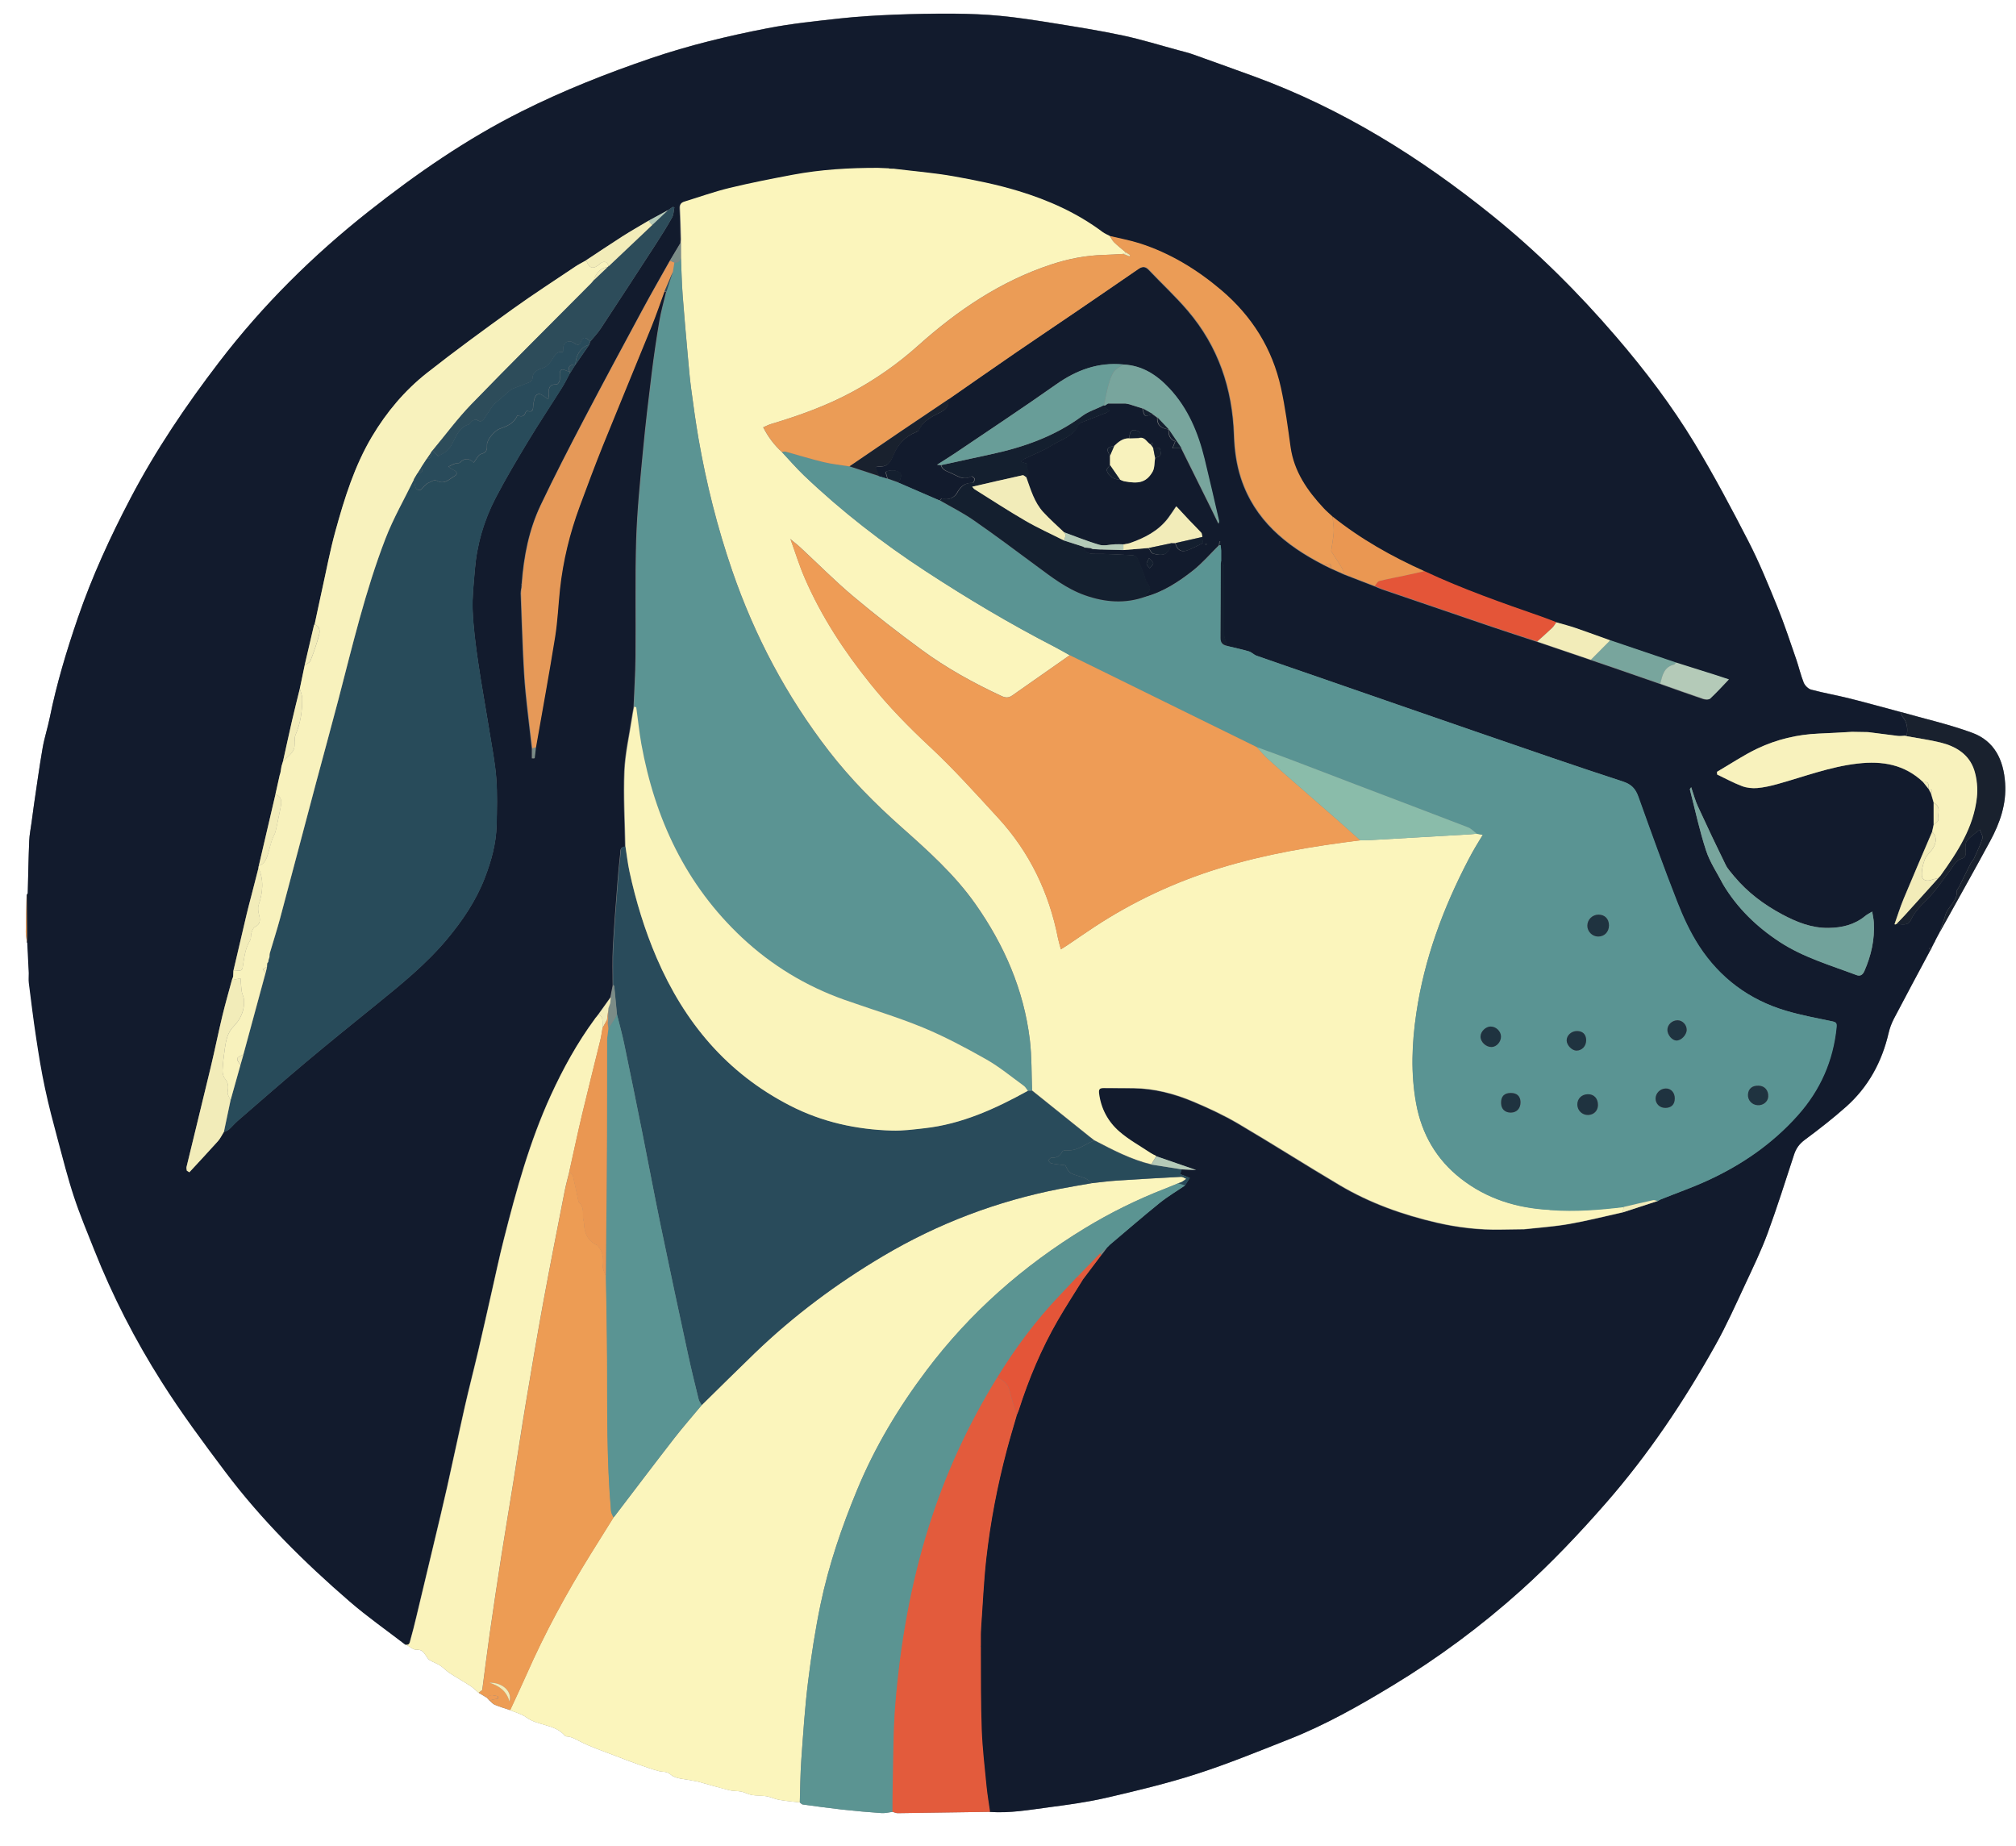 <?xml version="1.0" encoding="UTF-8"?>
<svg id="Layer_2" data-name="Layer 2" xmlns="http://www.w3.org/2000/svg" xmlns:xlink="http://www.w3.org/1999/xlink" viewBox="0 0 302.44 276.93">
  <rect x="0" y="0" width="302.44" height="276.93" fill="#808080" stroke="none"/>
  <defs>
    <style>
      .cls-1, .cls-2, .cls-3 {
        fill: none;
      }

      .cls-2 {
        clip-path: url(#clippath-1);
      }

      .cls-4 {
        fill: #f2ecb9;
      }

      .cls-5 {
        fill: #f8f2bd;
      }

      .cls-6 {
        fill: #689d98;
      }

      .cls-7 {
        fill: #ed9c54;
      }

      .cls-8 {
        fill: #ea9752;
      }

      .cls-9 {
        fill: #fff;
      }

      .cls-10 {
        fill: #eb9c56;
      }

      .cls-11 {
        fill: #ee9c56;
      }

      .cls-12 {
        fill: #faf3bb;
      }

      .cls-13 {
        fill: #faf4bb;
      }

      .cls-14 {
        fill: #fbf5bc;
      }

      .cls-15 {
        fill: #e69958;
      }

      .cls-16 {
        fill: #8abcaa;
      }

      .cls-17 {
        fill: #b4cab8;
      }

      .cls-18 {
        fill: #e45538;
      }

      .cls-19 {
        fill: #e35b3c;
      }

      .cls-20 {
        fill: #121b2d;
      }

      .cls-21 {
        fill: #1f3340;
      }

      .cls-22 {
        fill: #141f2f;
      }

      .cls-23 {
        fill: #19212e;
      }

      .cls-24 {
        fill: #5b9492;
      }

      .cls-25 {
        fill: #5b9493;
      }

      .cls-26 {
        fill: #5a9493;
      }

      .cls-27 {
        fill: #284b5a;
      }

      .cls-28 {
        fill: #2d4c5a;
      }

      .cls-29 {
        fill: #294b5b;
      }

      .cls-30 {
        fill: #78a59d;
      }

      .cls-31 {
        fill: #71a29b;
      }

      .cls-32 {
        fill: #7b8c87;
      }

      .cls-3 {
        clip-path: url(#clippath);
      }
    </style>
    <clipPath id="clippath">
      <rect class="cls-1" width="302.44" height="276.93"/>
    </clipPath>
    <clipPath id="clippath-1">
      <rect class="cls-1" width="302.44" height="276.93"/>
    </clipPath>
  </defs>
  <g id="Layer_1-2" data-name="Layer 1">
    <g class="cls-3">
      <g class="cls-2">
        <g>
          <path class="cls-9" d="m302.44,276.93H0C0,184.62,0,92.31,0,0,100.81,0,201.63,0,302.44,0c0,92.31,0,184.62,0,276.93ZM4,134.26c-.05,1.84-.11,3.68-.13,5.52,0,.53.12,1.06.18,1.59.02.04.06.05.1.04.07,1.51.16,3.01.22,4.52.02.48-.05.98.01,1.45.35,2.75.68,5.5,1.1,8.24.39,2.54.8,5.07,1.33,7.58.56,2.61,1.25,5.19,1.93,7.77.76,2.86,1.49,5.73,2.42,8.54.89,2.69,1.99,5.32,3.04,7.96,2.74,6.91,6.13,13.51,10.1,19.77,2.95,4.65,6.24,9.09,9.55,13.5,5.44,7.23,11.84,13.57,18.67,19.47,2.65,2.29,5.54,4.31,8.32,6.45.57.29,1.15.85,1.69.82.82-.05,1.03.42,1.38.89.16.23.3.51.53.65.5.31,1.08.49,1.57.81.53.34.96.83,1.49,1.17,1.01.66,2.07,1.25,3.08,1.91.44.29.82.68,1.23,1.03.41.25.83.5,1.24.75.12.13.23.25.35.38.27.22.5.53.81.66.75.31,1.53.54,2.3.8.81.35,1.73.56,2.42,1.07,1.77,1.31,4.3.99,5.82,2.77.05.06.16.11.25.11.72.03,1.28.37,1.92.7,1.76.91,3.67,1.53,5.52,2.25,1.11.43,2.22.86,3.34,1.25,1.01.36,2.01.71,3.04.99.61.16,1.17-.02,1.84.56.74.64,2.07.61,3.15.86.29.07.59.08.88.16,1.57.43,3.12.89,4.7,1.29.59.15,1.22.09,1.82.21.54.11,1.04.42,1.58.51.72.12,1.48.06,2.21.19.63.11,1.23.42,1.86.53,1.03.18,2.08.27,3.12.4.14.1.28.28.43.3,1.99.27,3.98.55,5.97.77,1.94.21,3.89.39,5.84.52.55.04,1.1-.12,1.66-.18.25.07.51.21.76.2,4.61-.06,9.22-.13,13.83-.2,3.02.23,5.99-.31,8.96-.7,2.87-.38,5.75-.77,8.56-1.42,4.54-1.06,9.1-2.14,13.53-3.57,4.69-1.51,9.27-3.39,13.86-5.2,5.45-2.15,10.54-5.03,15.54-8.06,6.86-4.16,13.29-8.92,19.26-14.28,4.54-4.08,8.73-8.5,12.75-13.1,6.38-7.3,11.74-15.28,16.44-23.72,1.65-2.95,3.02-6.05,4.46-9.11,1.17-2.51,2.39-5.01,3.34-7.6,1.44-3.91,2.69-7.89,3.99-11.86.3-.93.8-1.6,1.61-2.2,2.11-1.57,4.2-3.2,6.17-4.94,3.35-2.97,5.4-6.73,6.4-11.09.17-.72.44-1.45.78-2.11,1.81-3.46,3.66-6.89,5.5-10.34.07-.13.14-.27.2-.4.13-.25.26-.51.39-.76.07-.02.09-.06.07-.13.04-.08.07-.15.11-.23.06-.11.12-.22.17-.33.13-.24.26-.48.39-.72,2.55-4.6,5.14-9.18,7.64-13.81,1.44-2.67,2.43-5.47,2.22-8.63-.23-3.51-1.61-6.34-4.96-7.57-3.49-1.28-7.15-2.1-10.73-3.12-2.55-.68-5.09-1.39-7.65-2.03-1.91-.48-3.85-.81-5.75-1.32-.45-.12-.94-.61-1.12-1.05-.47-1.15-.73-2.37-1.14-3.55-.92-2.63-1.78-5.28-2.83-7.86-1.34-3.29-2.68-6.59-4.3-9.74-2.56-4.98-5.19-9.93-8.08-14.72-3.44-5.69-7.46-10.99-11.8-16.03-5.65-6.57-11.77-12.68-18.52-18.13-10.88-8.78-22.62-16.1-35.81-20.92-3.05-1.11-6.1-2.21-9.16-3.3-.67-.24-1.37-.41-2.06-.59-2.81-.76-5.6-1.63-8.45-2.24-3.49-.74-7.02-1.3-10.55-1.87-2.59-.42-5.18-.82-7.79-1.07-2.31-.23-4.64-.31-6.95-.33-3-.02-6,.03-9,.15-2.67.11-5.35.26-8.01.55-3.69.4-7.39.78-11.03,1.49-5.89,1.15-11.74,2.56-17.44,4.49-6.66,2.27-13.19,4.85-19.48,8.01-8.19,4.11-15.68,9.29-22.86,14.95-8.4,6.63-15.95,14.11-22.45,22.61-4.96,6.48-9.53,13.22-13.32,20.47-3.03,5.8-5.75,11.72-7.88,17.9-1.68,4.9-3.18,9.85-4.21,14.94-.31,1.54-.81,3.05-1.08,4.59-.49,2.83-.88,5.68-1.3,8.52-.13.89-.24,1.77-.36,2.66-.12.91-.32,1.83-.35,2.74-.11,2.63-.15,5.26-.22,7.89-.05.08-.11.16-.16.24Z"/>
          <path class="cls-20" d="m4.16,134.02c.07-2.63.11-5.26.22-7.89.04-.92.23-1.83.35-2.74.12-.89.23-1.78.36-2.66.42-2.84.81-5.69,1.3-8.52.27-1.55.77-3.05,1.08-4.59,1.03-5.08,2.53-10.04,4.21-14.94,2.12-6.18,4.84-12.11,7.88-17.9,3.8-7.25,8.36-13.99,13.32-20.47,6.51-8.5,14.05-15.98,22.45-22.61,7.18-5.67,14.67-10.85,22.86-14.95,6.29-3.16,12.82-5.74,19.48-8.01,5.7-1.94,11.54-3.35,17.44-4.49,3.63-.71,7.34-1.08,11.03-1.49,2.66-.29,5.34-.44,8.01-.55,3-.12,6-.17,9-.15,2.32.02,4.65.1,6.95.33,2.61.25,5.2.66,7.79,1.07,3.52.57,7.06,1.12,10.55,1.87,2.84.61,5.63,1.48,8.45,2.24.69.19,1.39.35,2.06.59,3.06,1.09,6.11,2.18,9.16,3.3,13.19,4.82,24.93,12.14,35.81,20.92,6.75,5.45,12.87,11.55,18.52,18.13,4.33,5.04,8.36,10.35,11.8,16.03,2.89,4.79,5.52,9.74,8.08,14.72,1.62,3.15,2.96,6.46,4.3,9.74,1.05,2.58,1.92,5.23,2.83,7.86.41,1.17.68,2.4,1.14,3.55.18.44.68.93,1.12,1.05,1.9.51,3.85.84,5.75,1.32,2.56.64,5.1,1.35,7.65,2.03.1.24.15.52.31.71.73.88.81,1.87.6,2.93-.06-.02-.12-.04-.17-.06-.06,0-.12,0-.18-.01-.33,0-.66.06-.98.02-1.49-.18-2.98-.38-4.48-.57-.8-.01-1.6-.02-2.4-.04-1.66.09-3.31.2-4.97.26-3.22.13-6.31.86-9.19,2.23-2.11,1-4.07,2.33-6.1,3.51l.03.4c1.24.59,2.45,1.26,3.73,1.74.7.27,1.53.35,2.29.29,1.03-.09,2.07-.33,3.07-.61,3.96-1.1,7.81-2.58,11.95-3.06,3.75-.44,7.1.13,9.9,2.81.27.34.53.68.8,1.01,0,0,.02.04.02.04.1.19.21.38.31.57.14.48.28.97.42,1.45,0,1.09,0,2.19,0,3.28-.08.36-.16.72-.24,1.09-1.42,3.34-2.86,6.67-4.26,10.02-.52,1.25-.92,2.55-1.37,3.82.06,0,.12.01.18.02l.03-.06h.06c.79,0,1.75.37,2.19-.59.7-1.54,1.97-2.55,3.06-3.75,1-1.1,1.8-2.38,2.73-3.55.55-.7.87-1.62,1.87-1.92.59-.18.63-.68.56-1.26-.06-.47-.05-1.1.22-1.43.51-.62,1.22-1.08,1.9-1.65.16.49.51.97.4,1.31-.33,1.05-.83,2.05-1.28,3.05-.1.21-.31.37-.42.58-.61,1.22-1.21,2.44-1.82,3.66-.11.22-.35.43-.33.63.11,1.53-1.35,2.29-1.71,3.59-.25.9-.6,1.77-.9,2.66-.13.24-.26.48-.39.72-.06.11-.12.22-.17.33-.04.08-.07.15-.11.23-.04.03-.06.08-.07.13-.13.25-.26.51-.39.76-.14.06-.29.12-.43.18.08.07.15.15.23.22-1.84,3.44-3.69,6.88-5.5,10.34-.34.66-.61,1.38-.78,2.11-1.01,4.35-3.06,8.12-6.4,11.09-1.97,1.75-4.05,3.37-6.17,4.94-.81.6-1.3,1.27-1.61,2.2-1.3,3.96-2.55,7.95-3.99,11.86-.96,2.59-2.17,5.09-3.34,7.6-1.43,3.06-2.81,6.17-4.46,9.11-4.71,8.43-10.06,16.42-16.44,23.72-4.02,4.6-8.22,9.02-12.75,13.1-5.97,5.36-12.4,10.13-19.26,14.28-5,3.03-10.08,5.91-15.54,8.06-4.59,1.81-9.17,3.69-13.86,5.2-4.44,1.43-8.99,2.52-13.53,3.57-2.81.65-5.69,1.04-8.56,1.42-2.97.39-5.94.93-8.96.7-.18-1.32-.41-2.63-.54-3.95-.27-2.81-.61-5.62-.71-8.44-.14-3.88-.09-7.77-.13-11.65,0-.11,0-.21,0-.32v-.4s.05-.07.05-.07l-.04-.08c0-.19,0-.39,0-.58,0-.11,0-.21,0-.32v-.41c0-.1.01-.21.01-.31,0-.15,0-.29.01-.44.01-.23.02-.46.03-.69.25-3.43.38-6.87.77-10.29.62-5.53,1.67-11,3.1-16.38.46-1.72.98-3.43,1.47-5.14.11-.28.24-.55.33-.83,1.5-4.69,3.39-9.2,5.86-13.46,1.21-2.09,2.53-4.12,3.8-6.17.91-1.2,1.81-2.41,2.72-3.61.29-.38.59-.76.88-1.15.07-.07.14-.13.21-.2.05-.05.1-.1.15-.16,2.49-2.1,4.95-4.23,7.48-6.28,1.21-.97,2.56-1.77,3.85-2.65.24-.38.48-.76.71-1.13-.44-.17-.88-.34-1.44-.56.05-.19.13-.45.21-.71.63.03,1.27.06,2.16.1-2.16-.75-4.08-1.41-5.99-2.07-.29-.16-.6-.29-.88-.47-1.56-1.04-3.23-1.96-4.63-3.17-1.73-1.49-2.8-3.47-3.08-5.8-.07-.56.11-.77.68-.76,1.5.02,3,0,4.51.02,3.12.04,6.09.81,8.93,2,2.31.97,4.61,2.04,6.77,3.31,5.12,3.01,10.13,6.22,15.24,9.24,4.54,2.69,9.48,4.45,14.6,5.63,3.13.72,6.33,1.1,9.56,1.03,1.17-.02,2.34-.03,3.51-.05,2.25-.25,4.52-.4,6.75-.79,2.69-.47,5.34-1.15,8.01-1.74,1.75-.57,3.5-1.14,5.24-1.71.18-.1.35-.22.53-.29,2.3-.92,4.64-1.74,6.89-2.77,5.19-2.36,9.81-5.55,13.62-9.82,3.37-3.78,5.32-8.2,5.82-13.25.05-.55-.05-.73-.6-.84-2.33-.49-4.69-.93-6.98-1.6-5.53-1.64-9.93-4.92-13.06-9.74-1.33-2.04-2.37-4.31-3.26-6.59-2.04-5.22-3.94-10.49-5.83-15.77-.43-1.2-1.03-1.87-2.33-2.29-7.17-2.34-14.29-4.81-21.42-7.26-8.27-2.85-16.54-5.72-24.81-8.59-2.91-1.01-5.82-1.99-8.72-3.02-.41-.14-.74-.53-1.15-.65-1.05-.31-2.12-.53-3.18-.79-.18-.53-.46-1.05-.51-1.59-.09-.88-.03-1.78-.03-2.67,0-2.55.01-5.11-.02-7.66,0-.27-.27-.54-.42-.81,0-.53,0-1.06,0-1.6-.02-.2-.05-.4-.07-.59,0-.07,0-.13,0-.2.02-.2.04-.4.06-.61-.07,0-.15,0-.22,0-.02.2-.05.4-.07.6-1.3,1.28-2.5,2.69-3.92,3.81-2.16,1.69-4.46,3.21-7.18,3.93.08-.19.11-.45.25-.55.7-.49.51-.93.07-1.51-.28-.36-.34-.88-.51-1.32-.33-.83-.64-1.67-1.03-2.48-.09-.19-.43-.37-.67-.38-1.91-.1-3.82-.22-5.73-.2-.88,0-1.46-.2-1.7-1.08.09.05.17.09.26.14.11,0,.22.02.34.02.17.02.35.04.52.06.12.05.23.09.35.14.43.02.86.05,1.29.07.05,0,.1,0,.15,0,1.04.03,2.08.05,3.12.08,1.27-.1,2.55-.21,3.82-.31.22.29.39.76.66.84,1.68.47,2.33.08,2.8-1.57h.55c.24,1.01.89,1.43,1.84,1.07.8-.3,1.56-.72,2.31-1.08-.06-.38-.09-.65-.13-.91-.05-.22-.04-.5-.17-.64-.59-.65-1.22-1.26-1.83-1.9-.64-.67-1.26-1.35-1.91-2.05-.44.65-.79,1.21-1.19,1.74-1.49,1.97-3.58,3.02-5.84,3.8-.24.05-.49.1-.73.15-.06,0-.12,0-.19,0-.39,0-.79-.03-1.18-.01-.8.03-1.67.29-2.4.08-1.81-.52-3.56-1.25-5.34-1.89-1.04-1-2.12-1.94-3.09-3-1.35-1.47-1.88-3.38-2.54-5.21.83-.66-.12-1.37.15-2.05-.33-.11-.59-.2-.97-.33.27-.2.42-.35.6-.43,1.37-.67,2.82-1.21,4.1-2.02,1.41-.89,3.22-1.32,3.98-3.08.06-.14.25-.27.41-.33,1.25-.5,2.51-.97,3.76-1.47.17-.07.31-.21.47-.33-.4-.27-.72-.48-1.05-.7.06-.03.12-.05.19-.08.06,0,.12.01.17.02.15-.1.3-.2.44-.3.89,0,1.77,0,2.66,0,.19.04.37.08.56.11.66.21,1.32.42,1.99.63.13.37.15.91.41,1.07.23.14.72-.13,1.09-.22.24.17.47.35.71.52-.03,1.09.45,1.59,1.69,1.78l.02.03c-.04.79.16,1.45.99,1.77-.13.32-.23.58-.41,1.03h1.32c1.47,2.96,2.93,5.91,4.4,8.87.37.75.74,1.51,1.18,2.44.04-.28.07-.35.06-.4-.73-3.12-1.43-6.24-2.19-9.35-.96-3.9-2.47-7.55-5.26-10.54-1.87-2-4.06-3.45-6.91-3.58-3.75-.36-6.99.83-10.04,2.98-5,3.53-10.11,6.9-15.18,10.33-.85.57-1.72,1.11-2.7,1.73.29.03.44.04.59.06.23.76.84.88,1.5,1.18,1.02.45,1.87,1.17,3.05.5.08-.04.46.22.48.38.03.19-.17.59-.27.59-1.18-.03-1.81.52-2.39,1.56-.34.62-1.27,1.11-2.23.77-.06-.02-.22.2-.33.32-2.07-.9-4.14-1.79-6.21-2.69.13-.23.31-.45.37-.7.06-.22.08-.56-.04-.69-.46-.51-1.6-.58-2.24-.2.1.34.19.68.29,1.01-.42-.12-.85-.25-1.27-.37-.18-.43-.36-.86-.55-1.32.16-.07.27-.17.37-.16,1.45.19,1.91-.63,2.42-1.86.61-1.46,1.74-2.66,3.32-3.28.16-.06.36-.17.42-.32.66-1.42,2.01-2.03,3.27-2.67.86-.44,1.29-.94,1.12-1.9,3.41-2.37,6.82-4.75,10.24-7.1,2.93-2.01,5.88-3.98,8.81-5.98,3.16-2.15,6.31-4.32,9.46-6.48.58-.4,1.06-.44,1.59.13,1.94,2.05,4.02,3.97,5.84,6.11,4.58,5.37,6.71,11.67,6.94,18.71.07,2.15.37,4.37,1.04,6.41,2.04,6.26,6.74,10.12,12.39,13.01.36.18.73.36,1.09.54.67.3,1.34.6,2,.9,1.51.58,3.02,1.17,4.53,1.75.39.16.77.34,1.17.48,5.5,1.88,11,3.76,16.5,5.63,2.23.76,4.48,1.48,6.72,2.22,2.68.91,5.36,1.82,8.04,2.73,1.16.4,2.33.79,3.49,1.19,2.31.8,4.61,1.6,6.92,2.4,2.17.77,4.33,1.55,6.5,2.28.31.1.82.13,1.01-.05.94-.88,1.81-1.83,2.8-2.87-.69-.23-1.25-.42-1.82-.6-2.04-.64-4.08-1.28-6.12-1.93-3.29-1.11-6.58-2.23-9.87-3.34-1.72-.62-3.43-1.25-5.16-1.84-.96-.33-1.95-.57-2.92-.86-.73-.28-1.45-.57-2.18-.82-5.95-2.07-11.89-4.15-17.6-6.83-4.93-2.21-9.61-4.85-13.85-8.24-.43-.41-.89-.79-1.29-1.22-2.45-2.63-4.45-5.5-4.97-9.19-.41-2.96-.81-5.94-1.44-8.86-1.28-5.88-4.35-10.75-8.92-14.64-3.65-3.11-7.71-5.58-12.3-7.05-1.45-.46-2.96-.73-4.45-1.09-.36-.2-.75-.35-1.08-.59-3.83-2.86-8.14-4.79-12.67-6.16-3.15-.95-6.4-1.61-9.64-2.19-2.98-.53-6-.77-9.01-1.14-.06,0-.12,0-.19,0-.18,0-.36-.01-.53-.02-.55-.02-1.11-.05-1.66-.07-4.28,0-8.55.23-12.77,1.03-3.18.6-6.36,1.22-9.5,1.98-2.28.55-4.5,1.36-6.75,2.04-.49.15-.71.41-.68.97.09,1.54.11,3.09.16,4.64,0,.08,0,.15-.01.23,0,.1-.02.2-.02.3-.54.9-1.08,1.81-1.62,2.71-1.36,2.43-2.75,4.84-4.07,7.29-2.94,5.46-5.89,10.93-8.77,16.43-2.23,4.26-4.44,8.54-6.51,12.89-1.76,3.7-2.54,7.69-2.84,11.77l-.05.06.04.07c-.01.17-.03.34-.04.51-.01.07-.02.14-.04.2-.02.21-.07.42-.06.63.11,3.07.21,6.13.35,9.2.09,1.87.19,3.73.37,5.59.28,2.84.64,5.67.96,8.51v1.44c.12,0,.24.01.36.02.06-.54.13-1.08.19-1.61.97-5.54,1.98-11.07,2.88-16.63.38-2.34.47-4.73.72-7.1.46-4.26,1.47-8.39,2.95-12.4,1.13-3.07,2.27-6.14,3.5-9.18,2.4-5.96,4.88-11.89,7.3-17.85.7-1.73,1.29-3.5,1.94-5.26.1.01.2.03.3.04-.35,1.47-.77,2.93-1.02,4.42-.43,2.53-.8,5.07-1.12,7.61-.49,3.93-.96,7.87-1.33,11.81-.42,4.45-.88,8.91-1.02,13.38-.18,5.84-.04,11.7-.1,17.54-.02,2.51-.19,5.01-.29,7.52-.1.55-.21,1.11-.29,1.66-.4,2.66-1.02,5.32-1.13,7.99-.16,3.76.07,7.54.13,11.32-.81,0-.67.65-.72,1.12-.16,1.41-.29,2.82-.4,4.24-.25,3.25-.52,6.5-.69,9.76-.1,1.88-.03,3.76-.03,5.65-.12.61-.24,1.22-.36,1.82-.61.85-1.22,1.71-1.83,2.56-.13.16-.25.33-.38.49-.06.08-.11.16-.17.24-2.61,3.56-4.73,7.41-6.56,11.4-3.19,6.95-5.2,14.29-7.07,21.67-.67,2.65-1.23,5.32-1.84,7.98-.66,2.9-1.3,5.8-1.98,8.69-.66,2.8-1.39,5.58-2.02,8.38-.91,4-1.74,8.01-2.64,12.01-.64,2.86-1.34,5.7-2.01,8.55-.87,3.66-1.74,7.32-2.62,10.97-.28,1.17-.57,2.34-.9,3.5-.09.32-.14.86-.75.63-2.78-2.14-5.67-4.16-8.32-6.45-6.83-5.9-13.23-12.24-18.67-19.47-3.31-4.4-6.61-8.85-9.55-13.5-3.97-6.26-7.36-12.86-10.1-19.77-1.05-2.64-2.15-5.26-3.04-7.96-.93-2.81-1.65-5.68-2.42-8.54-.69-2.58-1.38-5.16-1.93-7.77-.54-2.51-.95-5.04-1.33-7.58-.42-2.74-.75-5.49-1.1-8.24-.06-.48,0-.97-.01-1.45-.07-1.51-.15-3.01-.22-4.52.01-.42.04-.85.04-1.27,0-2.04-.02-4.08-.03-6.12Zm168.87-66.73l-.13-.24-.05-.03s0-.06,0-.06c.04-.17.09-.34.13-.52-.05-.02-.09-.04-.14-.05-.07.1-.14.21-.21.31-.6-.31-.86-1.21-1.75-1,.03-.31.06-.63.09-.93-1.11-.53-1.52-.26-1.55.97-.97-.04-1.64.53-2.29,1.15-1.11.22-1.23.49-.62,1.44,0,.48,0,.96,0,1.44-.17.26-.53.56-.48.77.19.84,1.1,1.42,1.99,1.4.23.09.44.21.68.25,1.96.35,3.19.28,4.19-1.42.34-.57.27-1.39.39-2.09.91-.22,1.02-.44.69-1.45-.31.01-.64.03-.96.05,0,0,.01,0,.01,0Zm-86.67-12.63s0,0,0,0c.67-.97,1.34-1.95,2.01-2.92.07-.18.13-.36.2-.53.52-.65,1.11-1.25,1.56-1.94,2.74-4.17,5.47-8.35,8.18-12.53.87-1.34,1.72-2.7,2.51-4.1.25-.44.24-1.02.35-1.54-.08-.02-.16-.04-.24-.06-.24.16-.48.33-.72.49-.97.53-1.94,1.05-2.91,1.58-1.32.79-2.66,1.54-3.95,2.37-1.88,1.2-3.72,2.45-5.58,3.67-.47.27-.96.51-1.41.81-3.15,2.11-6.34,4.17-9.41,6.38-4.36,3.13-8.69,6.3-12.91,9.62-3.33,2.63-6.05,5.87-8.23,9.53-2.63,4.41-4.13,9.27-5.48,14.17-.8,2.92-1.36,5.91-2.02,8.87-.38,1.71-.73,3.42-1.1,5.12-.03.05-.08.1-.09.15-.47,2.01-.94,4.02-1.41,6.03-.24,1.15-.48,2.31-.72,3.46-.39,1.62-.8,3.23-1.18,4.86-.46,2.02-.9,4.06-1.35,6.08-.07.24-.14.48-.22.72-.05.31-.1.61-.15.92-.05.03-.06.08-.02.13-.03.08-.06.15-.09.23-.22.97-.44,1.94-.65,2.92-.84,3.59-1.67,7.17-2.51,10.76-.01.09-.03.17-.04.26-.35,1.38-.71,2.75-1.06,4.13-.24.94-.5,1.88-.72,2.82-.67,2.82-1.32,5.64-1.98,8.46l-.04.89c-.02.06-.03.12-.05.17-.05.13-.1.26-.15.39-.47,1.78-.99,3.54-1.42,5.33-.61,2.57-1.13,5.16-1.75,7.72-1.19,4.99-2.42,9.97-3.63,14.96-.04.18.03.38.04.57.13.08.25.16.38.24,1.44-1.56,2.89-3.1,4.3-4.68.35-.4.58-.9.87-1.36.25-.12.55-.19.75-.37.46-.4.84-.88,1.3-1.28,3.43-2.97,6.84-5.96,10.31-8.87,3.47-2.91,7-5.76,10.52-8.61,3.74-3.03,7.49-6.07,10.59-9.78,2.34-2.8,4.36-5.79,5.69-9.23.97-2.53,1.69-5.11,1.76-7.83.06-2.38.13-4.78-.05-7.15-.18-2.37-.66-4.71-1.03-7.06-.56-3.51-1.21-7.01-1.72-10.53-.36-2.5-.69-5.03-.79-7.55-.08-1.98.16-3.98.32-5.97.3-3.85,1.36-7.5,3.14-10.91,1.51-2.89,3.18-5.7,4.87-8.5,1.63-2.7,3.39-5.34,5.07-8.01.42-.66.76-1.37,1.13-2.06.31-.48.61-.97.92-1.45Zm173.83,76.84c-.44-.58-.97-1.1-1.29-1.74-1.44-2.92-2.83-5.86-4.19-8.82-.4-.87-.64-1.82-1-2.86-.15.23-.21.29-.2.32.79,3.06,1.44,6.17,2.43,9.17.58,1.78,1.68,3.39,2.55,5.07,2.14,3.58,5.08,6.42,8.53,8.67,3.53,2.3,7.58,3.47,11.49,4.95.61.23.96-.07,1.2-.62,1.01-2.31,1.55-4.71,1.41-7.24-.03-.52-.15-1.04-.25-1.66-.45.28-.78.44-1.05.66-1.6,1.32-3.46,1.76-5.49,1.79-2.55.04-4.81-.88-6.98-2.04-2.71-1.45-5.16-3.28-7.15-5.66Zm-87.81-47.8c-.2.46-.4.71-.36.91.04.23.3.42.46.63.19-.25.47-.47.53-.75.03-.15-.3-.39-.63-.79Zm8.65-2.12c-.05-.02-.11-.07-.15-.06-.04.01-.05.09-.07.14.05.02.11.07.15.06.04-.01.05-.09.07-.14Z"/>
          <path class="cls-14" d="m119.99,270.39c-1.04-.13-2.09-.22-3.12-.4-.63-.11-1.23-.43-1.86-.53-.72-.12-1.48-.06-2.21-.19-.54-.09-1.04-.4-1.58-.51-.6-.12-1.23-.06-1.82-.21-1.57-.39-3.13-.86-4.7-1.29-.29-.08-.59-.09-.88-.16-1.08-.25-2.4-.22-3.15-.86-.67-.58-1.23-.39-1.84-.56-1.03-.28-2.04-.63-3.04-.99-1.12-.4-2.23-.82-3.34-1.25-1.85-.72-3.76-1.34-5.52-2.25-.64-.33-1.2-.67-1.92-.7-.08,0-.19-.05-.25-.11-1.53-1.78-4.05-1.46-5.82-2.77-.69-.51-1.61-.72-2.42-1.07.82-1.78,1.66-3.54,2.45-5.33,2.76-6.27,6.03-12.28,9.64-18.1,1.13-1.82,2.27-3.64,3.41-5.46.08-.09.16-.18.24-.28,2.96-3.88,5.9-7.77,8.89-11.62,1.32-1.69,2.73-3.31,4.11-4.96,2.66-2.61,5.3-5.24,7.98-7.82,5.84-5.62,12.29-10.42,19.25-14.55,8.25-4.89,17.1-8.24,26.52-10.08,1.59-.31,3.19-.57,4.79-.85,1.22-.13,2.44-.3,3.66-.38,3.24-.22,6.49-.4,9.73-.57.25-.01.52.19.78.3-.21.15-.41.32-.64.45-.18.1-.39.15-.59.22-.67.27-1.34.56-2.01.82-4.16,1.62-8.16,3.59-11.97,5.91-9.24,5.62-17.23,12.66-23.76,21.32-4.2,5.57-7.76,11.5-10.43,17.96-2.3,5.56-4.24,11.23-5.47,17.12-.8,3.85-1.4,7.74-1.88,11.64-.48,3.87-.73,7.78-1.01,11.67-.15,2.14-.16,4.3-.23,6.45Z"/>
          <path class="cls-24" d="m119.99,270.39c.07-2.15.07-4.3.23-6.45.28-3.9.53-7.8,1.01-11.67.48-3.9,1.08-7.8,1.88-11.64,1.23-5.88,3.17-11.56,5.47-17.12,2.67-6.46,6.23-12.4,10.43-17.96,6.52-8.66,14.52-15.69,23.76-21.32,3.81-2.32,7.81-4.29,11.97-5.91.67-.26,1.34-.54,2.01-.82.36.11.72.21,1.07.32-1.29.88-2.64,1.67-3.85,2.65-2.53,2.04-4.99,4.18-7.48,6.28-.05.05-.1.1-.15.16-.07.07-.14.13-.21.2-.35.3-.71.6-1.06.9-1.14,1.17-2.27,2.34-3.41,3.5,0,0-.05.04-.05.04-.04.04-.09.09-.13.13-.85.9-1.69,1.81-2.54,2.7-3.55,3.74-6.61,7.85-9.3,12.23-4.37,7.07-7.82,14.55-10.31,22.49-2.73,8.68-4.27,17.58-5,26.62-.33,4.04-.28,8.11-.39,12.17-.03,1.3-.02,2.61-.03,3.91-.55.07-1.11.22-1.66.18-1.95-.14-3.9-.31-5.84-.52-1.99-.22-3.98-.5-5.97-.77-.15-.02-.29-.19-.43-.3Z"/>
          <path class="cls-12" d="m89.43,152.62c.13-.16.25-.33.38-.49.19.2.49.39.53.62.09.47.05.97.06,1.45-.11.62-.19,1.24-.34,1.85-.9,3.7-1.84,7.38-2.72,11.08-.68,2.88-1.29,5.78-1.94,8.66-.23.94-.49,1.87-.68,2.81-1.09,5.61-2.21,11.21-3.24,16.82-.92,5.02-1.77,10.06-2.61,15.1-.66,3.93-1.24,7.88-1.87,11.82-.58,3.64-1.2,7.28-1.77,10.92-.61,3.91-1.2,7.82-1.76,11.74-.4,2.79-.74,5.6-1.13,8.51-.07.05-.3.24-.54.43-.41-.35-.78-.74-1.23-1.03-1.01-.66-2.07-1.25-3.08-1.91-.53-.35-.96-.83-1.49-1.17-.49-.32-1.07-.5-1.57-.81-.22-.14-.36-.42-.53-.65-.34-.47-.56-.95-1.38-.89-.55.04-1.13-.53-1.69-.82.61.22.66-.31.75-.63.33-1.16.62-2.33.9-3.5.88-3.66,1.75-7.32,2.62-10.97.68-2.85,1.37-5.7,2.01-8.55.9-4,1.74-8.02,2.64-12.01.64-2.8,1.37-5.58,2.02-8.38.68-2.89,1.32-5.8,1.98-8.69.61-2.66,1.16-5.34,1.84-7.98,1.87-7.38,3.89-14.72,7.07-21.67,1.83-3.99,3.95-7.85,6.56-11.4.06-.08.11-.16.17-.24Z"/>
          <path class="cls-7" d="m71.82,253.94c.23-.19.47-.37.54-.43.38-2.91.73-5.71,1.13-8.51.56-3.92,1.15-7.83,1.76-11.74.57-3.64,1.18-7.28,1.77-10.92.63-3.94,1.22-7.88,1.87-11.82.84-5.04,1.69-10.08,2.61-15.1,1.03-5.62,2.14-11.22,3.24-16.82.18-.94.45-1.87.68-2.81.19.19.48.35.54.57.29,1.19.52,2.39.78,3.59.03.14.04.33.14.42.68.61.59,1.41.6,2.19,0,.35.15.71.16,1.06.05,1.45.61,2.57,1.99,3.19.05.02.08.09.12.14.73.86.81,1.85.7,2.94-.05.51.3,1.06.47,1.59.06,4.14.16,8.28.17,12.43.03,7.59-.07,15.19.59,22.76.03.33.24.65.37.97-1.14,1.82-2.28,3.64-3.41,5.46-3.61,5.82-6.88,11.82-9.64,18.1-.79,1.79-1.63,3.55-2.45,5.33-.77-.26-1.55-.49-2.3-.8-.31-.13-.54-.43-.81-.66.43-.09.87-.19,1.3-.28-.02-.11-.04-.22-.06-.34-.54-.08-1.1-.42-1.59.24-.41-.25-.83-.5-1.24-.75Zm4.62,1.3c.44-1.49-1.05-2.89-3.02-2.82,1.47.45,2.6,1.26,3.02,2.82Z"/>
          <path class="cls-19" d="m133.89,271.8c0-1.3,0-2.61.03-3.91.11-4.06.06-8.13.39-12.17.74-9.04,2.28-17.94,5-26.62,2.49-7.94,5.94-15.42,10.31-22.49.8.44,1.55.9,1.8,1.9.32,1.29.73,2.55,1.11,3.82-.49,1.71-1.02,3.42-1.47,5.14-1.43,5.38-2.48,10.85-3.1,16.38-.38,3.42-.52,6.86-.77,10.29-.01.23-.02.46-.03.69,0,.15,0,.29-.01.43,0,.1,0,.21,0,.31,0,.14,0,.28,0,.41,0,.11,0,.21,0,.32,0,.19,0,.39,0,.58-.04.05-.04.1,0,.15,0,.13,0,.27,0,.4,0,.11,0,.21,0,.32.03,3.88-.02,7.77.13,11.65.1,2.82.44,5.63.71,8.44.13,1.32.35,2.63.54,3.95-4.61.07-9.22.14-13.83.2-.25,0-.51-.13-.76-.2Z"/>
          <path class="cls-23" d="m286.03,110.44c.21-1.06.13-2.05-.6-2.93-.16-.19-.21-.47-.31-.71,3.58,1.02,7.24,1.84,10.73,3.12,3.36,1.23,4.73,4.06,4.96,7.57.21,3.15-.78,5.95-2.22,8.63-2.5,4.63-5.09,9.21-7.64,13.81.3-.89.65-1.76.9-2.66.36-1.3,1.82-2.06,1.71-3.59-.01-.2.23-.41.33-.63.61-1.22,1.2-2.44,1.82-3.66.11-.21.32-.37.42-.58.45-1.01.95-2,1.28-3.05.11-.34-.24-.83-.4-1.31-.68.57-1.39,1.03-1.9,1.65-.27.33-.28.96-.22,1.43.07.58.03,1.08-.56,1.26-1,.31-1.32,1.22-1.87,1.92-.92,1.17-1.73,2.45-2.73,3.55-1.09,1.2-2.36,2.22-3.06,3.75-.44.96-1.4.6-2.19.59.44-.46.89-.9,1.31-1.37,1.66-1.83,3.32-3.67,4.98-5.51.05-.07.11-.14.16-.21.04-.05.09-.1.13-.15,2.57-3.57,4.98-7.25,5.47-11.76.14-1.34.02-2.81-.4-4.09-.77-2.37-2.74-3.57-5.05-4.13-1.67-.41-3.38-.64-5.07-.95Z"/>
          <path class="cls-23" d="m4.16,134.02c0,2.04.02,4.08.03,6.12,0,.42-.03.85-.04,1.27-.04.01-.08,0-.1-.04-.01-2.37-.03-4.74-.04-7.11.05-.08.11-.16.16-.24Z"/>
          <path class="cls-11" d="m4,134.26c.01,2.37.03,4.74.04,7.11-.06-.53-.18-1.06-.18-1.59.02-1.84.09-3.68.13-5.52Z"/>
          <path class="cls-11" d="m73.06,254.69c.49-.66,1.05-.32,1.59-.24.02.11.04.22.06.34-.43.09-.87.19-1.3.28-.12-.13-.23-.25-.35-.38Z"/>
          <path class="cls-23" d="m289.63,142.51c-.08-.07-.15-.15-.23-.22.14-.06.29-.12.43-.18-.07.13-.14.27-.2.4Z"/>
          <path class="cls-23" d="m290.4,140.99c.06-.11.12-.22.17-.33-.06.11-.12.22-.17.33Z"/>
          <path class="cls-23" d="m290.22,141.35c.01-.05.04-.09.07-.13.02.07,0,.11-.07.13Z"/>
          <path class="cls-14" d="m133.37,25.29c.18,0,.36.01.53.02.06,0,.12,0,.19,0,3.01.37,6.03.61,9.01,1.14,3.24.58,6.49,1.23,9.64,2.19,4.53,1.37,8.84,3.29,12.67,6.16.33.24.72.4,1.08.59.22.33.38.71.66.97.55.54,1.17,1.01,1.76,1.51-.14.07-.27.15-.41.22-.97.05-1.93.13-2.9.15-2.69.07-5.3.57-7.84,1.41-7.63,2.5-14.11,6.89-20.04,12.2-2.99,2.68-6.26,4.98-9.79,6.89-3.88,2.11-8.01,3.59-12.22,4.85-.39.12-.75.31-1.22.51.76,1.47,1.66,2.67,2.79,3.69,1.1,1.17,2.15,2.39,3.3,3.5,5.65,5.39,11.79,10.15,18.33,14.42,6.22,4.06,12.58,7.86,19.19,11.26.8.41,1.59.87,2.38,1.31-2.87,2.01-5.75,4.03-8.62,6.04-.52.36-.99.37-1.59.09-4.22-1.96-8.28-4.2-12.02-6.95-3.49-2.56-6.92-5.22-10.23-8-2.75-2.31-5.29-4.88-7.93-7.33-.47-.44-.99-.83-1.49-1.25,0-.02,0-.05-.02-.07,0-.01-.04-.01-.05-.01.02.03.05.06.07.09.71,1.96,1.32,3.96,2.15,5.86,2.49,5.74,5.9,10.94,9.81,15.79,2.71,3.38,5.72,6.48,8.91,9.44,3.61,3.36,6.92,7.06,10.27,10.7,4.73,5.15,7.65,11.23,8.99,18.08.1.51.26,1.01.43,1.64.46-.3.77-.48,1.06-.68,1.31-.88,2.6-1.78,3.92-2.65,5.84-3.84,12.11-6.77,18.79-8.83,6.91-2.13,14.01-3.31,21.16-4.2.49,0,.97,0,1.46-.02,5.02-.29,10.03-.58,15.05-.87.33-.02.66-.06.99-.09.27.05.55.1.87.15-.43.71-.81,1.3-1.15,1.9-.35.6-.69,1.21-1.01,1.83-3.8,7.28-6.62,14.88-7.82,23.04-.67,4.53-.85,9.05-.02,13.57.84,4.55,3.02,8.35,6.69,11.22,3.91,3.06,8.42,4.44,13.32,4.7.07,0,.14,0,.21.01,3.65.26,7.28-.02,10.91-.46-.05.28-.1.55-.15.83-2.67.59-5.32,1.27-8.01,1.74-2.23.39-4.5.54-6.75.79-1.17.02-2.34.03-3.51.05-3.23.06-6.44-.31-9.56-1.03-5.12-1.18-10.06-2.94-14.6-5.63-5.11-3.03-10.12-6.23-15.24-9.24-2.16-1.27-4.45-2.33-6.77-3.31-2.84-1.19-5.82-1.96-8.93-2-1.5-.02-3,0-4.51-.02-.57,0-.74.21-.68.76.28,2.33,1.35,4.31,3.08,5.8,1.41,1.22,3.07,2.13,4.63,3.17.27.18.58.32.88.47-.25.42-.5.83-.75,1.25-3.05-.73-5.8-2.19-8.56-3.62-.24-.18-.48-.36-.71-.55-2.87-2.3-5.74-4.61-8.61-6.91-.1-2.54-.04-5.1-.34-7.61-.91-7.5-3.84-14.22-8.17-20.37-3.12-4.43-7.13-8.01-11.14-11.57-3.93-3.49-7.62-7.22-10.84-11.38-6.34-8.21-11.13-17.24-14.5-27.05-2.22-6.46-3.88-13.06-5.05-19.78-.43-2.5-.78-5.01-1.11-7.53-.21-1.55-.34-3.12-.48-4.68-.28-3.15-.56-6.29-.8-9.44-.14-1.84-.17-3.69-.25-5.54,0-.75,0-1.5-.01-2.25,0-.1.02-.2.02-.3,0-.08,0-.15.01-.23-.05-1.55-.07-3.1-.16-4.64-.03-.56.18-.82.68-.97,2.25-.69,4.47-1.49,6.75-2.04,3.14-.76,6.32-1.38,9.5-1.98,4.22-.79,8.48-1.04,12.77-1.03.55.02,1.11.05,1.66.07Z"/>
          <path class="cls-26" d="m232.46,181.5c-4.9-.26-9.41-1.64-13.32-4.7-3.67-2.88-5.85-6.67-6.69-11.22-.83-4.52-.65-9.04.02-13.57,1.2-8.16,4.02-15.76,7.82-23.04.32-.62.66-1.23,1.01-1.83.35-.6.72-1.19,1.15-1.9-.32-.06-.6-.11-.87-.15-.45-.33-.85-.78-1.34-.97-5.58-2.16-11.19-4.27-16.78-6.4-3.3-1.26-6.6-2.54-9.91-3.79-1.66-.63-3.34-1.23-5.01-1.85-2.8-1.37-5.59-2.74-8.39-4.12-5.35-2.63-10.71-5.27-16.06-7.9-1.19-.59-2.39-1.17-3.58-1.75-.79-.44-1.58-.89-2.38-1.31-6.6-3.4-12.97-7.2-19.19-11.26-6.54-4.27-12.68-9.03-18.33-14.42-1.16-1.11-2.21-2.33-3.3-3.5.19-.02.4-.09.57-.04,1.89.52,3.76,1.1,5.66,1.56,1.28.31,2.6.44,3.91.65,1.49.49,2.98.98,4.47,1.47.42.12.85.25,1.27.37.54.19,1.08.38,1.63.58,2.07.9,4.14,1.79,6.21,2.69,1.67.97,3.42,1.84,5.01,2.94,3.16,2.19,6.24,4.49,9.33,6.78,2.34,1.73,4.63,3.53,7.42,4.51,2.98,1.05,6,1.3,9.04.21,2.72-.72,5.02-2.24,7.18-3.93,1.43-1.12,2.62-2.53,3.92-3.81.07,0,.15,0,.22,0,0,.07,0,.13,0,.2.02.2.05.4.07.59,0,.53,0,1.06,0,1.6-.02.12-.07.24-.07.36-.01,3.73-.01,7.46-.04,11.2,0,.78.41,1.08,1.09,1.17,1.06.26,2.13.48,3.18.79.41.12.74.5,1.15.65,2.9,1.02,5.81,2.01,8.72,3.02,8.27,2.86,16.54,5.74,24.81,8.59,7.13,2.45,14.25,4.93,21.42,7.26,1.3.42,1.9,1.09,2.33,2.29,1.89,5.28,3.78,10.55,5.83,15.77.89,2.28,1.94,4.54,3.26,6.59,3.13,4.82,7.53,8.1,13.06,9.74,2.28.68,4.64,1.11,6.98,1.6.55.12.65.3.6.84-.5,5.06-2.44,9.47-5.82,13.25-3.81,4.28-8.44,7.46-13.62,9.82-2.25,1.03-4.59,1.85-6.89,2.77-.19.07-.36.19-.53.29-.22-.05-.45-.18-.65-.13-1.48.32-2.96.68-4.44,1.02-3.62.44-7.25.72-10.91.46-.07,0-.14,0-.21-.01Zm7.29-41.01c.95.01,1.64-.7,1.63-1.68,0-.99-.62-1.62-1.58-1.61-.93,0-1.67.75-1.67,1.67,0,.87.74,1.61,1.62,1.62Zm-1.54,23.66c-.94.02-1.6.69-1.57,1.6.03.85.73,1.53,1.59,1.52.86,0,1.5-.63,1.51-1.48.01-1-.6-1.66-1.52-1.64Zm-14.58-10.15c-.76.01-1.52.77-1.53,1.51,0,.81.83,1.6,1.67,1.57.76-.03,1.43-.79,1.4-1.6-.02-.78-.77-1.49-1.55-1.47Zm40.25,8.86c-.98-.04-1.57.42-1.64,1.29-.07.86.57,1.58,1.45,1.64.83.05,1.54-.52,1.59-1.27.06-.93-.52-1.62-1.4-1.66Zm-37.2,4.04c.88-.01,1.46-.65,1.44-1.59-.02-.86-.55-1.36-1.45-1.36-.99,0-1.49.52-1.47,1.52.02.9.58,1.44,1.48,1.43Zm9.9-12.24c-.86,0-1.58.67-1.55,1.44.03.7.79,1.48,1.45,1.5.85.02,1.49-.68,1.48-1.6-.01-.84-.53-1.34-1.38-1.34Zm16.46-.19c0-.76-.63-1.42-1.36-1.43-.83,0-1.55.67-1.54,1.45,0,.75.7,1.57,1.35,1.59.72.02,1.55-.85,1.55-1.62Zm-3.26,11.72c.95,0,1.47-.5,1.47-1.43,0-.87-.57-1.5-1.35-1.49-.83.02-1.51.68-1.53,1.49-.02.79.61,1.43,1.41,1.42Z"/>
          <path class="cls-25" d="m102.15,38.66c.08,1.85.12,3.7.25,5.54.23,3.15.52,6.29.8,9.44.14,1.56.27,3.13.48,4.68.34,2.51.68,5.03,1.11,7.53,1.17,6.72,2.83,13.32,5.05,19.78,3.37,9.81,8.16,18.85,14.5,27.05,3.22,4.16,6.91,7.89,10.84,11.38,4.01,3.57,8.02,7.14,11.14,11.57,4.33,6.15,7.26,12.87,8.17,20.37.3,2.51.24,5.07.34,7.61-.21,0-.43.01-.64.02-.2-.25-.36-.57-.61-.75-1.86-1.35-3.65-2.84-5.64-3.97-3.08-1.74-6.22-3.42-9.49-4.77-3.86-1.59-7.88-2.78-11.83-4.18-5.74-2.03-10.86-5.14-15.29-9.29-8.45-7.9-13.1-17.84-15.13-29.09-.33-1.81-.5-3.66-.76-5.48,0-.04-.21-.06-.32-.08.1-2.51.26-5.01.29-7.52.06-5.85-.08-11.7.1-17.54.14-4.47.6-8.93,1.02-13.38.37-3.94.84-7.88,1.33-11.81.31-2.55.69-5.08,1.12-7.61.25-1.49.68-2.95,1.02-4.42.31-.98.63-1.96.94-2.94.08-.48.15-.95.23-1.43.56.09.84-.22.98-.71Z"/>
          <path class="cls-27" d="m85.45,56.11c-.37.69-.71,1.4-1.13,2.06-1.68,2.68-3.44,5.31-5.07,8.01-1.69,2.79-3.36,5.6-4.87,8.5-1.77,3.41-2.84,7.06-3.14,10.91-.16,1.99-.4,3.99-.32,5.97.11,2.52.43,5.05.79,7.55.51,3.52,1.15,7.02,1.72,10.53.38,2.35.85,4.69,1.03,7.06.18,2.37.11,4.77.05,7.15-.07,2.71-.79,5.3-1.76,7.83-1.32,3.44-3.35,6.43-5.69,9.23-3.1,3.71-6.85,6.75-10.59,9.78-3.52,2.85-7.05,5.7-10.52,8.61-3.47,2.91-6.88,5.9-10.31,8.87-.46.4-.84.88-1.3,1.28-.2.18-.5.25-.75.37.33-1.58.66-3.17,1-4.75.49-1.76.99-3.52,1.48-5.28.15-.54.3-1.07.46-1.61,1.11-4.08,2.21-8.16,3.32-12.23.07-.3.14-.61.21-.91.01-.18.02-.35.03-.53.05-.07.1-.13.15-.2.03-.14.05-.28.08-.42.04-.1.07-.2.11-.31.02-.21,0-.43.06-.62.51-1.73,1.07-3.44,1.53-5.18,1.83-6.82,3.62-13.64,5.43-20.46,1.1-4.13,2.24-8.24,3.32-12.37,2.12-8.11,4.04-16.3,7.06-24.14,1.18-3.06,2.84-5.94,4.28-8.9.13.51.1,1.26.43,1.49.69.48.93-.5,1.43-.73.05-.02.06-.12.11-.14.46-.18,1.11-.62,1.37-.46,1.21.75,1.93-.19,2.76-.65.41-.23.45-.63-.1-.88-.3-.14-.56-.34-.84-.52.32-.15.64-.33.98-.46.25-.09.63-.02.78-.18.72-.75,1.41-.59,2.05.02.4-.5.69-1.19,1.11-1.29.87-.22.9-.71.88-1.39-.02-.78,1.18-2.15,1.92-2.4,1.07-.37,2.14-.79,2.64-2.01.54.24,1.01.23,1.22-.43.03-.1.19-.25.24-.23,1.07.34.84-.5.94-1.03.05-.27.09-.54.16-.8.19-.74.73-.91,1.33-.43.19.15.41.28.74.5.05-.41.11-.64.09-.87-.08-.87.17-1.41,1.18-1.35.14,0,.38-.34.43-.55.08-.32.03-.66.03-1,.01-.61.25-.86.86-.56.19.09.4.14.59.21,0,.12,0,.24,0,.36Z"/>
          <path class="cls-29" d="m154.19,163.64c.21,0,.43-.01.64-.02,2.87,2.3,5.74,4.61,8.61,6.91.23.19.47.36.71.55-1.37.53-2.53,1.64-4.15,1.47-.21-.02-.57.06-.64.2-.33.7-.85.95-1.61.91-.16,0-.33.26-.5.4.15.16.28.42.46.45.66.13,1.33.19,2.1.29.19.29.37.9.78,1.14.66.39,1.48.49,2.19.8.38.16.68.49,1.02.74-1.6.28-3.2.54-4.79.85-9.42,1.84-18.27,5.19-26.52,10.08-6.96,4.12-13.42,8.93-19.25,14.55-2.68,2.58-5.32,5.21-7.98,7.82-.16-.3-.38-.58-.46-.89-.55-2.26-1.11-4.52-1.6-6.79-1.39-6.43-2.77-12.86-4.1-19.3-.95-4.61-1.81-9.23-2.74-13.85-.89-4.47-1.79-8.93-2.73-13.39-.31-1.49-.72-2.96-1.09-4.44-.13-1.39-.26-2.78-.4-4.17,0-.07-.11-.14-.16-.21,0-1.88-.07-3.77.03-5.65.17-3.25.44-6.5.69-9.76.11-1.41.24-2.83.4-4.24.05-.46-.09-1.11.72-1.12.2,1.25.33,2.52.6,3.75.96,4.44,2.28,8.77,4.08,12.96,4.16,9.66,10.52,17.29,20,22.15,4.8,2.46,9.93,3.58,15.28,3.75,1.62.05,3.26-.17,4.87-.35,5.62-.62,10.65-2.92,15.52-5.61Z"/>
          <path class="cls-13" d="m154.19,163.64c-4.88,2.69-9.9,4.99-15.52,5.61-1.62.18-3.25.4-4.87.35-5.35-.16-10.48-1.28-15.28-3.75-9.47-4.86-15.84-12.49-20-22.15-1.8-4.19-3.12-8.52-4.08-12.96-.27-1.24-.4-2.5-.6-3.75-.06-3.77-.29-7.55-.13-11.32.11-2.67.73-5.33,1.13-7.99.08-.56.19-1.11.29-1.66.11.03.31.04.32.08.26,1.83.44,3.67.76,5.48,2.04,11.26,6.69,21.19,15.13,29.09,4.43,4.14,9.55,7.25,15.29,9.29,3.94,1.4,7.97,2.59,11.83,4.18,3.26,1.35,6.41,3.03,9.49,4.77,1.99,1.13,3.78,2.62,5.64,3.97.25.18.41.5.61.75Z"/>
          <path class="cls-10" d="m127.44,69.96c-1.3-.21-2.63-.34-3.91-.65-1.9-.46-3.78-1.04-5.66-1.56-.17-.05-.38.02-.57.04-1.13-1.02-2.03-2.22-2.79-3.69.46-.2.83-.4,1.22-.51,4.21-1.27,8.34-2.74,12.22-4.85,3.53-1.92,6.8-4.22,9.79-6.89,5.93-5.31,12.41-9.69,20.04-12.2,2.54-.83,5.15-1.34,7.84-1.41.97-.02,1.93-.1,2.9-.15.31.12.62.25.93.37.03-.06.06-.13.09-.19l-.62-.39c-.59-.5-1.2-.98-1.76-1.51-.28-.27-.44-.65-.66-.97,1.48.36,3,.63,4.45,1.09,4.6,1.47,8.65,3.95,12.3,7.05,4.57,3.89,7.63,8.76,8.92,14.64.64,2.92,1.03,5.89,1.44,8.86.52,3.7,2.52,6.56,4.97,9.19.4.43.86.82,1.29,1.22.04.27.1.53.12.8.04.55.13,1.11.09,1.66-.08.9-.25,1.78-.37,2.67,0,.06,0,.13.03.17.5.78,1.02,1.54,1.5,2.33.2.33.31.71.46,1.07-.67-.3-1.34-.6-2-.9.09-1.09-.6-.61-1.09-.54-5.65-2.89-10.34-6.75-12.39-13.01-.67-2.04-.97-4.26-1.04-6.41-.23-7.04-2.36-13.34-6.94-18.71-1.83-2.14-3.91-4.06-5.84-6.11-.54-.57-1.02-.53-1.59-.13-3.15,2.17-6.3,4.33-9.46,6.48-2.93,2-5.88,3.97-8.81,5.98-3.42,2.35-6.83,4.73-10.24,7.1-2.35,1.58-4.71,3.16-7.06,4.75-2.6,1.76-5.19,3.53-7.78,5.3Z"/>
          <path class="cls-5" d="m62.1,71.91c-1.44,2.96-3.1,5.84-4.28,8.9-3.02,7.84-4.94,16.02-7.06,24.14-1.08,4.13-2.22,8.24-3.32,12.37-1.82,6.82-3.61,13.64-5.43,20.46-.47,1.74-1.03,3.45-1.53,5.18-.06.2-.04.42-.06.62-.04.1-.07.2-.11.31-.03.14-.05.28-.08.42-.05.07-.1.13-.15.2-.01.18-.02.35-.03.53-.22.11-.43.22-.65.33.14.19.29.39.43.58-1.11,4.08-2.21,8.16-3.32,12.23-.33.2-.85.34-.92.61-.08.27.29.66.47,1-.49,1.76-.99,3.52-1.48,5.28-.16-.44-.51-.92-.43-1.31.14-.74.1-1.32-.39-1.93-.26-.32-.39-.84-.37-1.26.05-1.07.18-2.14.33-3.21.18-1.22.38-2.43,1.32-3.38,1.08-1.09,1.66-2.43,1.57-3.98-.02-.42-.28-.83-.34-1.25-.1-.66-.12-1.33-.18-1.99-.41.08-.86.17-1.31.27.05-.13.1-.26.15-.39.02-.06.03-.12.05-.17.01-.3.03-.59.04-.89.48-.12,1.25.34,1.38-.45.24-1.38.33-2.78,1.1-4.03.2-.33.11-.83.24-1.23.09-.3.25-.69.49-.81.85-.43.84-1.05.63-1.83-.12-.47-.21-1.04-.06-1.48.63-1.88.82-3.73-.03-5.59.01-.09.03-.17.04-.26.91-.32,1.2-1.11,1.43-1.93.19-.65.34-1.32.56-1.97.15-.45.43-.85.54-1.3.27-1.12.47-2.27.72-3.4.28-1.3.12-1.79-.74-2.16.22-.97.44-1.94.65-2.92.03-.08.06-.15.09-.23-.03-.05-.02-.09.02-.13.05-.31.1-.61.15-.92.07-.24.14-.48.22-.72.55-.58,1.28-1.07,1.6-1.75.3-.65,0-1.58.29-2.25.76-1.75,1.01-3.56,1-5.43,0-.5-.24-1.01-.36-1.51.24-1.15.48-2.31.72-3.46.3-.23.76-.4.88-.7.48-1.22.91-2.47,1.26-3.74.18-.65.22-1.4-.64-1.73.37-1.71.72-3.42,1.1-5.12.66-2.96,1.21-5.95,2.02-8.87,1.35-4.9,2.86-9.76,5.48-14.17,2.18-3.66,4.9-6.9,8.23-9.53,4.21-3.32,8.55-6.48,12.91-9.62,3.08-2.21,6.27-4.26,9.41-6.38.45-.3.94-.54,1.41-.81.09.02.23.02.25.07.48,1.16,1.09,1.16,1.98.36.41-.37,1.09-.54,1.31.37-.06.05-.12.1-.17.14-.92.04-1.73.81-2.05,1.95-.14.16-.26.33-.41.48-5.99,6.04-12.04,12.03-17.96,18.14-2.1,2.16-3.9,4.62-5.83,6.94-.07.11-.14.21-.22.32-.21.31-.42.62-.62.92-.28.42-.56.85-.83,1.27-.19.31-.39.62-.58.92-.17.29-.35.58-.52.87Z"/>
          <path class="cls-15" d="m101.17,39.37c-.08.48-.15.95-.23,1.43-.41.97-.83,1.93-1.24,2.9-.64,1.75-1.24,3.53-1.94,5.26-2.42,5.96-4.89,11.89-7.3,17.85-1.22,3.04-2.36,6.1-3.5,9.18-1.48,4.01-2.49,8.14-2.95,12.4-.25,2.37-.35,4.76-.72,7.1-.89,5.55-1.91,11.09-2.88,16.63-.18.05-.37.1-.55.15-.32-2.84-.68-5.67-.96-8.51-.18-1.86-.29-3.72-.37-5.59-.14-3.06-.24-6.13-.35-9.2,0-.21.04-.42.06-.63.01-.07.02-.14.04-.2.01-.17.03-.34.04-.51.01-.04.02-.08.01-.13.3-4.08,1.08-8.07,2.84-11.77,2.07-4.35,4.27-8.63,6.51-12.89,2.88-5.5,5.82-10.96,8.77-16.43,1.32-2.45,2.71-4.86,4.07-7.29.22.09.43.17.65.26Z"/>
          <path class="cls-5" d="m290.95,131.52c-.05.07-.11.14-.16.21-.37.09-.76.15-1.12.28-.68.24-1.32-.05-1.35-.63-.05-.83.15-1.72.46-2.51.24-.6.85-1.05,1.21-1.62.61-.96.52-1.94-.13-2.46.08-.36.16-.72.24-1.09.23-.21.68-.45.65-.62-.13-.9.59-2.03-.64-2.66-.14-.48-.28-.97-.42-1.45.37-.45.08-.54-.31-.57,0,0-.02-.04-.02-.04-.04-.52.13-1.2-.8-1.01-2.81-2.68-6.15-3.25-9.9-2.81-4.14.48-7.99,1.96-11.95,3.06-1,.28-2.04.52-3.07.61-.75.06-1.58-.02-2.29-.29-1.28-.48-2.49-1.15-3.73-1.74l-.03-.4c2.03-1.18,3.99-2.51,6.1-3.51,2.89-1.36,5.98-2.1,9.19-2.23,1.66-.06,3.31-.17,4.97-.26.8.01,1.6.02,2.4.04,1.49.19,2.98.39,4.48.57.32.04.65,0,.98-.02.06,0,.12,0,.18.01.06.02.12.04.17.06,1.69.31,3.4.54,5.07.95,2.31.57,4.28,1.77,5.05,4.13.41,1.28.54,2.75.4,4.09-.49,4.51-2.9,8.18-5.47,11.76-.04.05-.09.1-.13.15Z"/>
          <path class="cls-22" d="m171.82,89.51c-3.04,1.09-6.06.84-9.04-.21-2.79-.98-5.08-2.78-7.42-4.51-3.09-2.29-6.17-4.59-9.33-6.78-1.59-1.1-3.33-1.97-5.01-2.94.11-.11.27-.34.33-.32.96.34,1.89-.15,2.23-.77.58-1.04,1.21-1.59,2.39-1.56.1,0,.3-.4.27-.59-.03-.16-.41-.42-.48-.38-1.18.67-2.03-.05-3.05-.5-.66-.29-1.27-.42-1.5-1.18,2.48-.54,4.96-1.08,7.44-1.62,4.93-1.06,9.61-2.7,13.72-5.75.9-.67,2.04-1.02,3.07-1.52.33.22.65.43,1.05.7-.16.12-.3.26-.47.33-1.25.5-2.51.97-3.76,1.47-.16.06-.35.19-.41.33-.76,1.76-2.57,2.18-3.98,3.08-1.28.81-2.73,1.35-4.1,2.02-.18.09-.33.24-.6.43.38.13.64.22.97.33-.26.68.68,1.39-.15,2.05-.19-.11-.41-.36-.56-.32-2.49.54-4.98,1.13-7.57,1.72.16.18.23.31.35.38,2.53,1.59,5.03,3.23,7.62,4.72,1.87,1.09,3.86,1.98,5.79,2.96.96.31,1.93.62,2.89.92.24.87.81,1.08,1.7,1.08,1.91-.01,3.82.1,5.73.2.23.01.57.19.67.38.39.81.7,1.64,1.03,2.48.18.44.24.96.51,1.32.44.57.63,1.01-.07,1.51-.14.1-.17.36-.25.55Z"/>
          <path class="cls-28" d="m64.88,67.6c1.94-2.32,3.74-4.77,5.83-6.94,5.92-6.11,11.96-12.1,17.96-18.14.15-.15.27-.32.41-.48.68-.65,1.36-1.3,2.05-1.95.06-.05.12-.1.17-.14,2.18-2.07,4.37-4.13,6.55-6.2.79-.74,1.57-1.48,2.36-2.22.24-.16.48-.33.72-.49.08.02.16.04.24.06-.11.52-.11,1.1-.35,1.54-.78,1.4-1.64,2.76-2.51,4.1-2.71,4.19-5.43,8.37-8.18,12.53-.45.69-1.04,1.3-1.56,1.94-.52-.37-1.03-1.04-1.44.16-.15.43-.54.44-.96.12-.63-.49-1.44-.27-1.61.39-.07.28-.06.58-.09.93-.86-.13-1.19.36-1.55,1-.3.54-.78,1.13-1.32,1.34-.86.33-1.69.51-1.71,1.65,0,.17-.19.43-.35.5-.86.36-1.74.67-2.61,1.01-.18.07-.34.21-.5.34-.77.66-1.54,1.32-2.3,1.99-.11.1-.2.22-.28.35-.38.56-.75,1.12-1.12,1.69-.3.47-.62.72-1.18.3-.12-.09-.49.04-.69.16-.23.14-.35.48-.58.55-1.62.49-1.94,2.15-2.67,3.29-.58.91-1.28,1.1-1.87,1.46-.33-.33-.59-.58-.84-.83Z"/>
          <path class="cls-6" d="m165.43,60.87c-1.03.5-2.17.85-3.07,1.52-4.11,3.05-8.79,4.69-13.72,5.75-2.48.54-4.96,1.08-7.44,1.62-.15-.01-.29-.03-.59-.06.97-.62,1.85-1.16,2.7-1.73,5.07-3.43,10.18-6.8,15.18-10.33,3.05-2.15,6.29-3.34,10.04-2.98-.48.34-1.08.59-1.4,1.04-.4.57-.64,1.28-.83,1.97-.28,1.02-.46,2.07-.69,3.11l-.19.08Z"/>
          <path class="cls-31" d="m260.19,131.5c1.99,2.39,4.44,4.21,7.15,5.66,2.17,1.16,4.43,2.08,6.98,2.04,2.03-.03,3.89-.47,5.49-1.79.27-.23.6-.39,1.05-.66.1.62.22,1.14.25,1.66.14,2.53-.4,4.93-1.41,7.24-.24.55-.59.85-1.2.62-3.91-1.47-7.96-2.64-11.49-4.95-3.46-2.26-6.39-5.09-8.53-8.67.57-.38,1.14-.77,1.7-1.15Z"/>
          <path class="cls-29" d="m64.88,67.6c.25.25.51.5.84.83.59-.37,1.29-.56,1.87-1.46.73-1.14,1.06-2.79,2.67-3.29.23-.07.36-.42.58-.55.2-.12.56-.25.69-.16.56.43.88.17,1.18-.3.37-.57.74-1.13,1.12-1.69.08-.12.17-.25.28-.35.76-.67,1.53-1.33,2.3-1.99.15-.13.31-.26.5-.34.87-.34,1.75-.65,2.61-1.01.16-.07.34-.32.35-.5.03-1.15.86-1.32,1.71-1.65.54-.21,1.02-.81,1.32-1.34.36-.63.69-1.12,1.55-1,.03-.35.02-.65.09-.93.17-.66.98-.88,1.61-.39.42.32.82.32.96-.12.4-1.19.91-.53,1.44-.16-.07.18-.13.36-.2.54-1.11.22-2.02,1.53-2.01,2.92,0,0,0,0,0,0-.69.04-1.24.19-.92,1.09-.2-.07-.41-.12-.59-.21-.61-.29-.85-.05-.86.56,0,.33.05.68-.03,1-.05.22-.29.56-.43.55-1.01-.05-1.26.48-1.18,1.35.02.22-.05.46-.09.87-.33-.22-.54-.34-.74-.5-.6-.48-1.14-.31-1.33.43-.07.26-.11.53-.16.8-.1.53.13,1.37-.94,1.03-.05-.02-.21.14-.24.23-.22.66-.68.68-1.22.43-.5,1.22-1.57,1.64-2.64,2.01-.74.25-1.94,1.62-1.92,2.4.02.68-.01,1.17-.88,1.39-.43.11-.71.8-1.11,1.29-.64-.62-1.33-.77-2.05-.02-.15.16-.53.09-.78.18-.34.12-.65.3-.98.46.28.18.54.38.84.52.55.26.51.66.1.88-.83.46-1.56,1.4-2.76.65-.26-.16-.9.29-1.37.46-.05.02-.06.12-.11.14-.5.23-.74,1.22-1.43.73-.33-.23-.29-.97-.43-1.49.17-.29.35-.58.52-.87.61-.05.97-.25.58-.92.28-.42.56-.85.83-1.27.72.03.64-.47.62-.92.07-.11.14-.21.22-.32Z"/>
          <path class="cls-18" d="m213.71,85.68c5.71,2.68,11.65,4.76,17.6,6.83.73.26,1.45.55,2.18.82-.2.28-.36.6-.61.83-.74.71-1.5,1.38-2.26,2.06-2.24-.74-4.49-1.46-6.72-2.22-5.5-1.87-11-3.75-16.5-5.63-.4-.14-.78-.32-1.17-.48.23-.26.41-.67.69-.74,1.24-.32,2.51-.54,3.76-.81,1.01-.22,2.02-.45,3.03-.67Z"/>
          <path class="cls-30" d="m165.62,60.8c.22-1.04.41-2.09.69-3.11.19-.68.42-1.4.83-1.97.32-.45.92-.7,1.4-1.04,2.86.13,5.04,1.57,6.91,3.58,2.79,2.99,4.3,6.63,5.26,10.54.76,3.11,1.47,6.23,2.19,9.35.01.05-.01.12-.06.4-.45-.92-.81-1.68-1.18-2.44-1.46-2.96-2.93-5.91-4.4-8.87-.63-.93-1.27-1.86-1.9-2.8,0,0-.02-.03-.02-.03-.56-.59-1.13-1.18-1.69-1.78-.24-.17-.47-.35-.71-.52-.5-.28-1-.56-1.49-.84-.66-.21-1.32-.42-1.99-.63-.19-.04-.37-.08-.56-.11-.89,0-1.77,0-2.66,0-.15.1-.3.2-.44.3l-.17-.02Z"/>
          <path class="cls-4" d="m34.78,147.02c.45-.09.9-.18,1.31-.27.05.66.08,1.33.18,1.99.06.42.32.83.34,1.25.09,1.55-.49,2.89-1.57,3.98-.94.95-1.14,2.16-1.32,3.38-.15,1.06-.28,2.14-.33,3.21-.02.42.12.94.37,1.26.49.61.54,1.19.39,1.93-.08.39.28.87.43,1.31-.33,1.58-.66,3.17-1,4.75-.29.46-.52.96-.87,1.36-1.41,1.58-2.87,3.12-4.3,4.68-.13-.08-.25-.16-.38-.24-.02-.19-.09-.39-.04-.57,1.2-4.99,2.43-9.97,3.63-14.96.61-2.57,1.13-5.16,1.75-7.72.43-1.79.94-3.55,1.42-5.33Z"/>
          <path class="cls-27" d="m163.8,177.48c-.34-.25-.64-.58-1.02-.74-.72-.3-1.53-.41-2.19-.8-.4-.24-.59-.85-.78-1.14-.77-.1-1.44-.16-2.1-.29-.18-.04-.31-.29-.46-.45.17-.14.34-.41.5-.4.75.04,1.27-.2,1.61-.91.07-.14.43-.22.64-.2,1.62.16,2.78-.94,4.15-1.47,2.76,1.43,5.5,2.89,8.56,3.62,1.53.24,3.05.48,4.58.72-.08.26-.15.53-.21.71.56.22,1,.39,1.44.56-.24.38-.48.76-.71,1.13-.36-.11-.72-.21-1.07-.32.2-.07.41-.12.59-.22.23-.13.42-.3.64-.45-.26-.1-.52-.31-.78-.3-3.24.17-6.49.36-9.73.57-1.22.08-2.44.25-3.66.38Z"/>
          <path class="cls-8" d="m213.71,85.68c-1.01.22-2.02.45-3.03.67-1.26.27-2.52.49-3.76.81-.28.07-.46.49-.69.74-1.51-.58-3.02-1.17-4.53-1.75-.15-.36-.26-.74-.46-1.07-.48-.79-1-1.56-1.5-2.33-.03-.05-.04-.12-.03-.17.13-.89.3-1.78.37-2.67.05-.55-.04-1.11-.09-1.66-.02-.27-.08-.53-.12-.8,4.23,3.39,8.91,6.03,13.85,8.24Z"/>
          <path class="cls-18" d="m152.53,212.33c-.37-1.27-.79-2.54-1.11-3.82-.25-1.01-.99-1.46-1.8-1.9,2.7-4.38,5.75-8.5,9.3-12.23.85-.9,1.7-1.8,2.54-2.7.04-.04.09-.09.13-.13,0,0,.05-.04.05-.04.29.12.58.24.87.36-1.27,2.06-2.59,4.08-3.8,6.17-2.46,4.26-4.36,8.78-5.86,13.46-.09.28-.22.56-.33.83Z"/>
          <path class="cls-4" d="m159.61,81.07c-1.93-.98-3.92-1.87-5.79-2.96-2.58-1.5-5.09-3.14-7.62-4.72-.11-.07-.19-.2-.35-.38,2.59-.59,5.07-1.18,7.57-1.72.16-.03.37.21.56.32.66,1.83,1.19,3.74,2.54,5.21.97,1.06,2.06,2.01,3.09,3,.42.42.15.83,0,1.25Z"/>
          <path class="cls-30" d="m241.57,96.04c3.29,1.11,6.58,2.23,9.87,3.34-.1.11-.18.28-.3.31-1.53.36-1.75,1.64-2.07,2.86-2.31-.8-4.61-1.6-6.92-2.4-1.16-.4-2.33-.79-3.49-1.19.97-.98,1.94-1.95,2.91-2.93Z"/>
          <path class="cls-5" d="m170.9,65.7c.89-.21,1.16.69,1.75,1,.07.09.14.17.21.26v.06s.04.03.04.03c.04.08.09.16.13.24,0,0-.01,0-.01,0,.09.47.18.94.27,1.41-.12.7-.05,1.51-.39,2.09-1,1.7-2.22,1.77-4.19,1.42-.23-.04-.45-.16-.68-.25-.5-.72-1-1.45-1.5-2.17,0-.48,0-.96,0-1.44.21-.48.42-.96.62-1.44.64-.62,1.31-1.19,2.29-1.15.49-.01.97-.03,1.46-.04Z"/>
          <path class="cls-17" d="m249.07,102.55c.32-1.22.55-2.5,2.07-2.86.12-.03.2-.2.3-.31,2.04.64,4.08,1.28,6.12,1.93.57.18,1.13.37,1.82.6-.99,1.04-1.86,1.99-2.8,2.87-.19.18-.7.16-1.01.05-2.18-.74-4.34-1.52-6.5-2.28Z"/>
          <path class="cls-4" d="m241.57,96.04c-.97.98-1.94,1.95-2.91,2.93-2.68-.91-5.36-1.82-8.04-2.73.76-.68,1.52-1.36,2.26-2.06.24-.23.41-.55.61-.83.98.28,1.96.53,2.92.86,1.73.59,3.44,1.23,5.16,1.84Z"/>
          <path class="cls-4" d="m176.36,81.46h-.55c-1.15.25-2.31.49-3.46.74-1.27.1-2.55.21-3.82.31,0-.29,0-.58,0-.87.06,0,.12,0,.19,0,.24-.05.49-.1.73-.15,2.26-.78,4.35-1.83,5.84-3.8.4-.53.75-1.09,1.19-1.74.65.7,1.27,1.38,1.91,2.05.6.64,1.24,1.25,1.83,1.9.13.15.11.42.17.64l-4.01.91Z"/>
          <path class="cls-23" d="m127.44,69.96c2.59-1.77,5.18-3.54,7.78-5.3,2.35-1.59,4.71-3.16,7.06-4.75.17.95-.26,1.46-1.12,1.9-1.26.65-2.61,1.25-3.27,2.67-.07.14-.26.25-.42.32-1.58.62-2.72,1.82-3.32,3.28-.51,1.23-.97,2.05-2.42,1.86-.1-.01-.21.09-.37.16.19.46.37.89.55,1.32-1.49-.49-2.98-.98-4.47-1.47Z"/>
          <path class="cls-4" d="m289.85,124.8c.66.52.74,1.5.13,2.46-.36.57-.97,1.01-1.21,1.62-.31.78-.51,1.68-.46,2.51.04.58.67.86,1.35.63.36-.13.74-.19,1.12-.28-1.66,1.84-3.32,3.68-4.98,5.51-.42.47-.87.91-1.31,1.37,0,0-.06,0-.06,0l-.03.06c-.06-.02-.12-.02-.18-.02.45-1.28.85-2.57,1.37-3.82,1.39-3.35,2.83-6.68,4.26-10.02Z"/>
          <path class="cls-4" d="m97.85,33.75c-2.18,2.07-4.37,4.13-6.55,6.2-.21-.9-.89-.74-1.31-.37-.9.8-1.5.81-1.98-.36-.02-.05-.17-.05-.25-.07,1.86-1.23,3.71-2.47,5.58-3.67,1.29-.82,2.63-1.58,3.95-2.37.19.21.37.43.56.64Z"/>
          <path class="cls-4" d="m38.78,130.16c.84,1.86.65,3.71.03,5.59-.15.44-.06,1.01.06,1.48.2.79.21,1.4-.63,1.83-.24.12-.4.51-.49.81-.13.4-.03.9-.24,1.23-.77,1.25-.87,2.64-1.1,4.03-.13.78-.91.33-1.38.45.66-2.82,1.31-5.64,1.98-8.46.22-.94.48-1.88.72-2.82.35-1.38.71-2.75,1.06-4.13Z"/>
          <path class="cls-30" d="m260.19,131.5c-.57.38-1.14.77-1.7,1.15-.87-1.68-1.97-3.29-2.55-5.07-.98-3-1.64-6.11-2.43-9.17,0-.03.05-.09.2-.32.36,1.04.59,1.99,1,2.86,1.36,2.96,2.76,5.9,4.19,8.82.31.64.85,1.16,1.29,1.74Z"/>
          <path class="cls-4" d="m41.33,119.14c.86.37,1.02.86.74,2.16-.25,1.13-.45,2.27-.72,3.4-.11.45-.39.86-.54,1.3-.21.65-.36,1.31-.56,1.97-.24.82-.52,1.61-1.43,1.93.84-3.59,1.67-7.17,2.51-10.76Z"/>
          <path class="cls-4" d="m44.98,103.29c.13.5.36,1.01.36,1.51.01,1.87-.24,3.68-1,5.43-.29.67.02,1.6-.29,2.25-.32.68-1.05,1.18-1.6,1.75.45-2.03.88-4.06,1.35-6.08.37-1.62.78-3.24,1.18-4.86Z"/>
          <path class="cls-22" d="m184.2,96.89c-.68-.1-1.1-.4-1.09-1.17.03-3.73.03-7.46.04-11.2,0-.12.04-.24.07-.36.15.27.42.54.42.81.03,2.55.02,5.11.02,7.66,0,.89-.06,1.79.03,2.67.05.54.34,1.06.51,1.59Z"/>
          <path class="cls-17" d="m168.53,81.64c0,.29,0,.58,0,.87-1.04-.03-2.08-.05-3.12-.08-.05-.04-.1-.04-.15,0-.43-.02-.86-.05-1.29-.07-.12-.05-.23-.09-.35-.14-.17-.02-.35-.04-.52-.06-.11,0-.22-.02-.34-.02-.09-.05-.17-.09-.26-.14-.96-.31-1.93-.62-2.89-.92.15-.42.42-.83,0-1.25,1.78.64,3.53,1.37,5.34,1.89.73.21,1.59-.05,2.4-.08.39-.01.79,0,1.18.01Z"/>
          <path class="cls-17" d="m177.3,175.41c-1.53-.24-3.05-.48-4.58-.72.25-.42.5-.83.75-1.25,1.91.66,3.83,1.32,5.99,2.07-.89-.04-1.52-.07-2.16-.1Z"/>
          <path class="cls-4" d="m47.19,93.65c.86.34.82,1.08.64,1.73-.35,1.27-.77,2.52-1.26,3.74-.12.3-.58.47-.88.7.47-2.01.94-4.02,1.41-6.03.01-.05.06-.1.09-.15Z"/>
          <path class="cls-22" d="m176.36,81.46l4.01-.91c.04.26.08.53.13.91-.75.35-1.51.77-2.31,1.08-.94.36-1.6-.06-1.84-1.07Z"/>
          <path class="cls-32" d="m92,147.74c.06.07.15.13.16.21.14,1.39.27,2.78.4,4.17-.06.16-.11.33-.19.48-.36.58-.73,1.14-1.09,1.72-.02-.19-.04-.39-.07-.58.01-.72.03-1.44.04-2.16.01-.12.02-.24.03-.36.09-.25.18-.49.27-.74.03-.31.06-.61.09-.92.12-.61.24-1.22.36-1.82Z"/>
          <path class="cls-22" d="m172.35,82.2c1.15-.24,2.31-.49,3.46-.73-.47,1.65-1.12,2.04-2.8,1.57-.28-.08-.44-.55-.66-.84Z"/>
          <path class="cls-19" d="m162.52,191.86c-.29-.12-.58-.24-.87-.36,1.14-1.17,2.27-2.34,3.41-3.5.06.08.12.17.18.25-.91,1.2-1.81,2.41-2.72,3.61Z"/>
          <path class="cls-4" d="m243.58,181.05c1.48-.34,2.95-.7,4.44-1.02.2-.04.43.09.65.13-1.75.57-3.5,1.14-5.24,1.71.05-.28.1-.55.15-.83Z"/>
          <path class="cls-22" d="m134.8,72.37c-.54-.19-1.08-.38-1.63-.58-.1-.34-.19-.67-.29-1.01.64-.38,1.79-.31,2.24.2.12.14.1.47.04.69-.06.25-.24.47-.37.7Z"/>
          <path class="cls-4" d="m91.28,151.22c-.01.12-.02.24-.03.36-.06.47-.13.94-.19,1.41-.22.4-.44.81-.66,1.21-.01-.49.03-.98-.06-1.45-.05-.23-.35-.41-.53-.62.61-.85,1.22-1.71,1.83-2.56-.03.31-.06.61-.09.92-.09.25-.18.49-.27.74Z"/>
          <path class="cls-32" d="m101.17,39.37c-.22-.09-.43-.17-.65-.26.54-.9,1.08-1.81,1.62-2.71,0,.75,0,1.5.01,2.25-.14.49-.42.8-.98.71Z"/>
          <path class="cls-17" d="m97.85,33.75c-.19-.21-.37-.43-.56-.64.97-.53,1.94-1.05,2.91-1.58-.79.74-1.57,1.48-2.36,2.22Z"/>
          <path class="cls-4" d="m290.1,120.43c1.23.63.52,1.76.64,2.66.02.17-.42.41-.65.62,0-1.09,0-2.19,0-3.28Z"/>
          <path class="cls-22" d="m175.35,64.43c.63.93,1.27,1.86,1.9,2.8h-1.32c.18-.45.28-.71.41-1.03-.83-.31-1.03-.98-.99-1.77Z"/>
          <path class="cls-27" d="m86.36,54.66c-.01-1.38.89-2.7,2.01-2.92-.67.97-1.34,1.95-2.01,2.92Z"/>
          <path class="cls-22" d="m170.9,65.7c-.49.01-.97.03-1.46.04.03-1.23.44-1.5,1.55-.97-.03.3-.06.61-.09.93Z"/>
          <path class="cls-22" d="m166.53,69.78c.5.72,1,1.45,1.5,2.17-.89.02-1.79-.56-1.99-1.4-.05-.21.31-.51.48-.77Z"/>
          <path class="cls-22" d="m173.29,68.69c-.09-.47-.18-.94-.27-1.41.33-.02.65-.03.96-.05.33,1.01.22,1.23-.69,1.45Z"/>
          <path class="cls-22" d="m173.65,62.63c.56.59,1.13,1.19,1.69,1.78-1.24-.19-1.72-.69-1.69-1.78Z"/>
          <path class="cls-28" d="m99.69,43.7c.41-.97.83-1.93,1.24-2.9-.31.98-.63,1.96-.94,2.94-.1-.01-.2-.03-.3-.04Z"/>
          <path class="cls-22" d="m172.38,83.7c.34.4.67.64.63.79-.06.28-.34.5-.53.75-.16-.21-.42-.4-.46-.63-.04-.2.17-.45.36-.91Z"/>
          <path class="cls-22" d="m171.44,61.27c.5.28,1,.56,1.49.84-.37.09-.86.36-1.09.22-.26-.16-.28-.69-.41-1.07Z"/>
          <path class="cls-32" d="m79.86,112.26c.18-.05.37-.1.55-.15-.06.54-.13,1.08-.19,1.62-.12,0-.24-.01-.36-.02v-1.44Z"/>
          <path class="cls-28" d="m85.45,55.75c-.33-.9.23-1.05.92-1.09-.31.48-.61.97-.92,1.45,0-.12,0-.24,0-.36Z"/>
          <path class="cls-22" d="m167.15,66.89c-.21.48-.42.96-.62,1.44-.6-.95-.49-1.22.62-1.44Z"/>
          <path class="cls-32" d="m165.25,188.25c-.06-.08-.12-.17-.18-.25.35-.3.71-.6,1.06-.9-.29.38-.59.76-.88,1.15Z"/>
          <path class="cls-32" d="m225.16,184.46c1.17-.02,2.34-.03,3.51-.05-1.17.02-2.34.03-3.51.05Z"/>
          <path class="cls-8" d="m198.59,84.72c.49-.07,1.18-.56,1.09.54-.36-.18-.73-.36-1.09-.54Z"/>
          <path class="cls-4" d="m288.54,117.35c.93-.19.76.49.8,1.01-.27-.34-.53-.68-.8-1.01Z"/>
          <path class="cls-32" d="m280.22,109.81c-.8-.01-1.6-.02-2.4-.04.8.01,1.6.02,2.4.04Z"/>
          <path class="cls-32" d="m133.37,25.29c-.55-.02-1.11-.05-1.66-.07.55.02,1.11.05,1.66.07Z"/>
          <path class="cls-22" d="m183.14,81.78c-.07,0-.15,0-.22,0,.02-.2.05-.4.07-.6.07,0,.15,0,.22,0-.02.2-.04.4-.06.61Z"/>
          <path class="cls-4" d="m289.37,118.41c.39.03.68.11.31.57-.1-.19-.21-.38-.31-.57Z"/>
          <path class="cls-4" d="m42.24,114.95c-.05.31-.1.61-.15.92.05-.31.1-.61.15-.92Z"/>
          <path class="cls-17" d="m169.44,81.49c-.24.05-.49.1-.73.15.24-.05.49-.1.73-.15Z"/>
          <path class="cls-22" d="m168.89,60.52c.19.04.37.08.56.11-.19-.04-.37-.08-.56-.11Z"/>
          <path class="cls-22" d="m172.86,66.96c-.07-.09-.14-.17-.21-.26.07-.1.14-.21.21-.31.05.02.09.04.14.05-.04.17-.09.34-.13.52Z"/>
          <path class="cls-22" d="m181.03,81.57c-.02.05-.03.13-.07.14-.04.01-.1-.04-.15-.06.02-.05.03-.13.07-.14.04-.01.1.04.15.06Z"/>
          <path class="cls-28" d="m147.16,244.82c.01-.23.02-.46.03-.69-.01.23-.02.46-.03.69Z"/>
          <path class="cls-6" d="m165.79,60.82c.15-.1.3-.2.44-.3-.15.1-.3.2-.44.3Z"/>
          <path class="cls-28" d="m183.21,82.57c-.02-.2-.05-.4-.07-.59.02.2.05.4.07.59Z"/>
          <path class="cls-28" d="m147.11,247.76c0-.11,0-.22,0-.32,0,.11,0,.22,0,.32Z"/>
          <path class="cls-28" d="m147.13,246.3c0-.11,0-.21,0-.32,0,.11,0,.21,0,.32Z"/>
          <path class="cls-28" d="m147.14,245.57c0-.1,0-.21,0-.31,0,.1,0,.21,0,.31Z"/>
          <path class="cls-22" d="m163.62,82.21c.12.05.23.09.35.14-.12-.05-.23-.09-.35-.14Z"/>
          <path class="cls-4" d="m34.97,146.46c-.02.06-.03.12-.05.17.02-.06.03-.12.05-.17Z"/>
          <path class="cls-22" d="m162.76,82.13c.11,0,.22.02.34.02-.11,0-.22-.02-.34-.02Z"/>
          <path class="cls-22" d="m165.26,82.42c.05-.04.1-.03.15,0-.05,0-.1,0-.15,0Z"/>
          <path class="cls-19" d="m78.34,87.49s0,.09-.01.13c0,0-.04-.07-.04-.07l.05-.06Z"/>
          <path class="cls-19" d="m78.29,88.13c-.01.07-.02.14-.04.2.01-.07.02-.14.04-.2Z"/>
          <path class="cls-22" d="m173.03,67.29c-.04-.08-.09-.16-.13-.24.04.08.09.16.13.24Z"/>
          <path class="cls-32" d="m166.34,186.9c.05-.05.1-.1.15-.16-.05.05-.1.1-.15.16Z"/>
          <path class="cls-32" d="m134.09,25.31c-.06,0-.12,0-.19,0,.06,0,.12,0,.19,0Z"/>
          <path class="cls-4" d="m42.07,116c-.03.08-.06.15-.09.23.03-.08.06-.15.09-.23Z"/>
          <path class="cls-4" d="m89.43,152.62c-.06.08-.11.16-.17.24.06-.08.11-.16.17-.24Z"/>
          <path class="cls-23" d="m284.22,138.64c.06,0,.12,0,.18.02-.06,0-.12-.01-.18-.02Z"/>
          <path class="cls-28" d="m147.12,247.04c-.04-.05-.03-.1,0-.15,0,0,.04.08.04.08l-.05.07Z"/>
          <path class="cls-23" d="m285.86,110.38c-.06,0-.12,0-.18-.01.06,0,.12,0,.18.01Z"/>
          <path class="cls-32" d="m102.17,35.87c0,.08,0,.15-.01.23,0-.08,0-.15.01-.23Z"/>
          <path class="cls-26" d="m91.27,154.32c.37-.57.74-1.14,1.09-1.72.09-.14.13-.32.19-.48.37,1.48.78,2.95,1.09,4.44.93,4.46,1.83,8.93,2.73,13.39.92,4.61,1.78,9.24,2.74,13.85,1.33,6.44,2.71,12.87,4.1,19.3.49,2.27,1.04,4.53,1.6,6.79.08.32.3.6.46.89-1.37,1.65-2.79,3.26-4.11,4.96-2.99,3.85-5.93,7.75-8.89,11.62-.07.1-.16.18-.24.28-.13-.32-.34-.64-.37-.97-.66-7.57-.56-15.17-.59-22.76-.02-4.14-.11-8.28-.17-12.43.06-6.94.13-13.88.17-20.83.03-4.92.01-9.83.02-14.75l.05-.03s-.03-.06-.05-.09c.06-.49.12-.99.19-1.48Z"/>
          <path class="cls-19" d="m161.61,191.54s-.09.09-.13.13c.04-.04.09-.09.13-.13Z"/>
          <path class="cls-8" d="m91.08,155.91c0,4.92,0,9.83-.02,14.75-.04,6.94-.11,13.88-.17,20.83-.17-.53-.52-1.08-.47-1.59.11-1.09.03-2.08-.7-2.94-.04-.05-.07-.11-.12-.14-1.38-.62-1.94-1.73-1.99-3.19-.01-.35-.15-.71-.16-1.06-.01-.79.09-1.59-.6-2.19-.09-.08-.1-.27-.14-.42-.26-1.2-.49-2.4-.78-3.59-.05-.22-.35-.38-.54-.57.64-2.89,1.25-5.79,1.94-8.66.88-3.7,1.82-7.39,2.72-11.08.15-.61.23-1.23.34-1.85.22-.4.44-.81.66-1.21.05.25.1.5.15.75.02.19.04.39.07.58-.06.49-.12.99-.19,1.48,0,.04,0,.08,0,.11Z"/>
          <path class="cls-4" d="m76.43,255.24c-.42-1.56-1.55-2.37-3.02-2.82,1.98-.07,3.47,1.33,3.02,2.82Z"/>
          <path class="cls-4" d="m290.95,131.52c.04-.05.09-.1.13-.15-.04.05-.09.1-.13.15Z"/>
          <path class="cls-11" d="m160.49,98.29c1.19.58,2.39,1.17,3.58,1.75,5.35,2.63,10.71,5.27,16.06,7.9,2.8,1.38,5.59,2.75,8.39,4.12.57.61,1.11,1.25,1.73,1.82,1.24,1.14,2.52,2.25,3.79,3.36,2.23,1.95,4.46,3.89,6.69,5.84,1.12.99,2.23,1.99,3.35,2.98-7.15.89-14.25,2.07-21.16,4.2-6.68,2.06-12.95,4.99-18.79,8.83-1.32.87-2.61,1.77-3.92,2.65-.29.2-.6.38-1.06.68-.17-.64-.33-1.14-.43-1.64-1.34-6.85-4.26-12.94-8.99-18.08-3.35-3.64-6.65-7.33-10.27-10.7-3.19-2.97-6.2-6.07-8.91-9.44-3.9-4.86-7.32-10.05-9.81-15.79-.83-1.91-1.44-3.91-2.15-5.86h0c.5.41,1.02.8,1.49,1.24,2.64,2.45,5.18,5.01,7.93,7.33,3.31,2.79,6.74,5.44,10.23,8,3.74,2.75,7.81,4.99,12.02,6.95.6.28,1.08.28,1.59-.09,2.87-2.02,5.75-4.03,8.62-6.04Z"/>
          <path class="cls-16" d="m204.08,126.06c-1.12-.99-2.23-2-3.35-2.98-2.23-1.95-4.46-3.89-6.69-5.84-1.27-1.11-2.55-2.22-3.79-3.36-.61-.56-1.15-1.21-1.73-1.82,1.67.61,3.35,1.22,5.01,1.85,3.31,1.25,6.6,2.53,9.91,3.79,5.59,2.13,11.2,4.25,16.78,6.4.5.19.9.64,1.34.97-.33.03-.66.07-.99.09-5.02.29-10.03.59-15.05.87-.48.03-.97.01-1.46.02Z"/>
          <path class="cls-4" d="m168.91,37.87c.21.13.41.26.62.39-.03.06-.06.13-.09.19-.31-.12-.62-.25-.93-.37.13-.07.27-.15.41-.22Z"/>
          <path class="cls-11" d="m118.6,80.9s-.05-.06-.07-.09c.02,0,.05,0,.05.01.01.02.01.05.02.07,0,0,0,0,0,0Z"/>
          <path class="cls-17" d="m232.46,181.5c.07,0,.14,0,.21.01-.07,0-.14,0-.21-.01Z"/>
          <path class="cls-21" d="m239.75,140.49c-.87,0-1.62-.75-1.62-1.62,0-.92.74-1.66,1.67-1.67.95,0,1.57.62,1.58,1.61,0,.98-.68,1.69-1.63,1.68Z"/>
          <path class="cls-21" d="m238.21,164.14c.92-.02,1.53.64,1.52,1.64-.01.85-.64,1.47-1.51,1.48-.86,0-1.56-.66-1.59-1.52-.03-.91.63-1.58,1.57-1.6Z"/>
          <path class="cls-21" d="m223.63,153.99c.78-.02,1.53.69,1.55,1.47.02.81-.65,1.58-1.4,1.6-.84.03-1.68-.75-1.67-1.57,0-.75.76-1.5,1.53-1.51Z"/>
          <path class="cls-21" d="m263.87,162.86c.88.04,1.46.72,1.4,1.66-.05.75-.77,1.33-1.59,1.27-.88-.05-1.52-.78-1.45-1.64.07-.87.67-1.34,1.64-1.29Z"/>
          <path class="cls-21" d="m226.67,166.9c-.9.01-1.46-.53-1.48-1.43-.02-1,.47-1.52,1.47-1.52.9,0,1.43.49,1.45,1.36.02.94-.55,1.58-1.44,1.59Z"/>
          <path class="cls-21" d="m236.58,154.66c.85,0,1.36.5,1.38,1.34.02.92-.63,1.61-1.48,1.6-.66-.01-1.43-.8-1.45-1.5-.03-.77.7-1.44,1.55-1.44Z"/>
          <path class="cls-21" d="m253.04,154.47c0,.77-.83,1.64-1.55,1.62-.65-.02-1.34-.84-1.35-1.59,0-.79.71-1.46,1.54-1.45.72,0,1.36.67,1.36,1.43Z"/>
          <path class="cls-21" d="m249.78,166.19c-.8,0-1.43-.64-1.41-1.42.02-.81.7-1.48,1.53-1.49.78-.02,1.36.62,1.35,1.49,0,.93-.52,1.43-1.47,1.43Z"/>
          <path class="cls-4" d="m36.07,159.78c-.17-.34-.54-.73-.47-1,.07-.27.6-.41.92-.61-.15.54-.3,1.07-.46,1.61Z"/>
          <path class="cls-4" d="m39.84,145.94c-.14-.19-.29-.39-.43-.58.22-.11.43-.22.65-.33-.07.3-.14.61-.21.91Z"/>
          <path class="cls-4" d="m40.31,143.88c.04-.1.07-.2.11-.31-.04.1-.07.2-.11.31Z"/>
          <path class="cls-4" d="m40.09,144.5c.05-.07.1-.13.15-.2-.05.07-.1.13-.15.2Z"/>
          <path class="cls-4" d="m91.12,40.09c-.68.65-1.36,1.3-2.05,1.95.32-1.14,1.13-1.91,2.05-1.95Z"/>
          <path class="cls-28" d="m63.21,70.11c.39.67.03.88-.58.92.19-.31.39-.62.58-.92Z"/>
          <path class="cls-28" d="m64.66,67.91c.02.46.09.96-.62.92.21-.31.42-.62.62-.92Z"/>
          <path class="cls-15" d="m91.21,153.74c-.05-.25-.1-.5-.15-.75.06-.47.13-.94.19-1.41-.01.72-.03,1.44-.04,2.16Z"/>
          <path class="cls-15" d="m91.28,151.22c.09-.25.18-.49.27-.74-.09.25-.18.49-.27.74Z"/>
          <path class="cls-15" d="m91.08,155.91s0-.08,0-.11c.02.03.03.06.05.09-.02,0-.04.02-.05.03Z"/>
        </g>
      </g>
    </g>
  </g>
</svg>